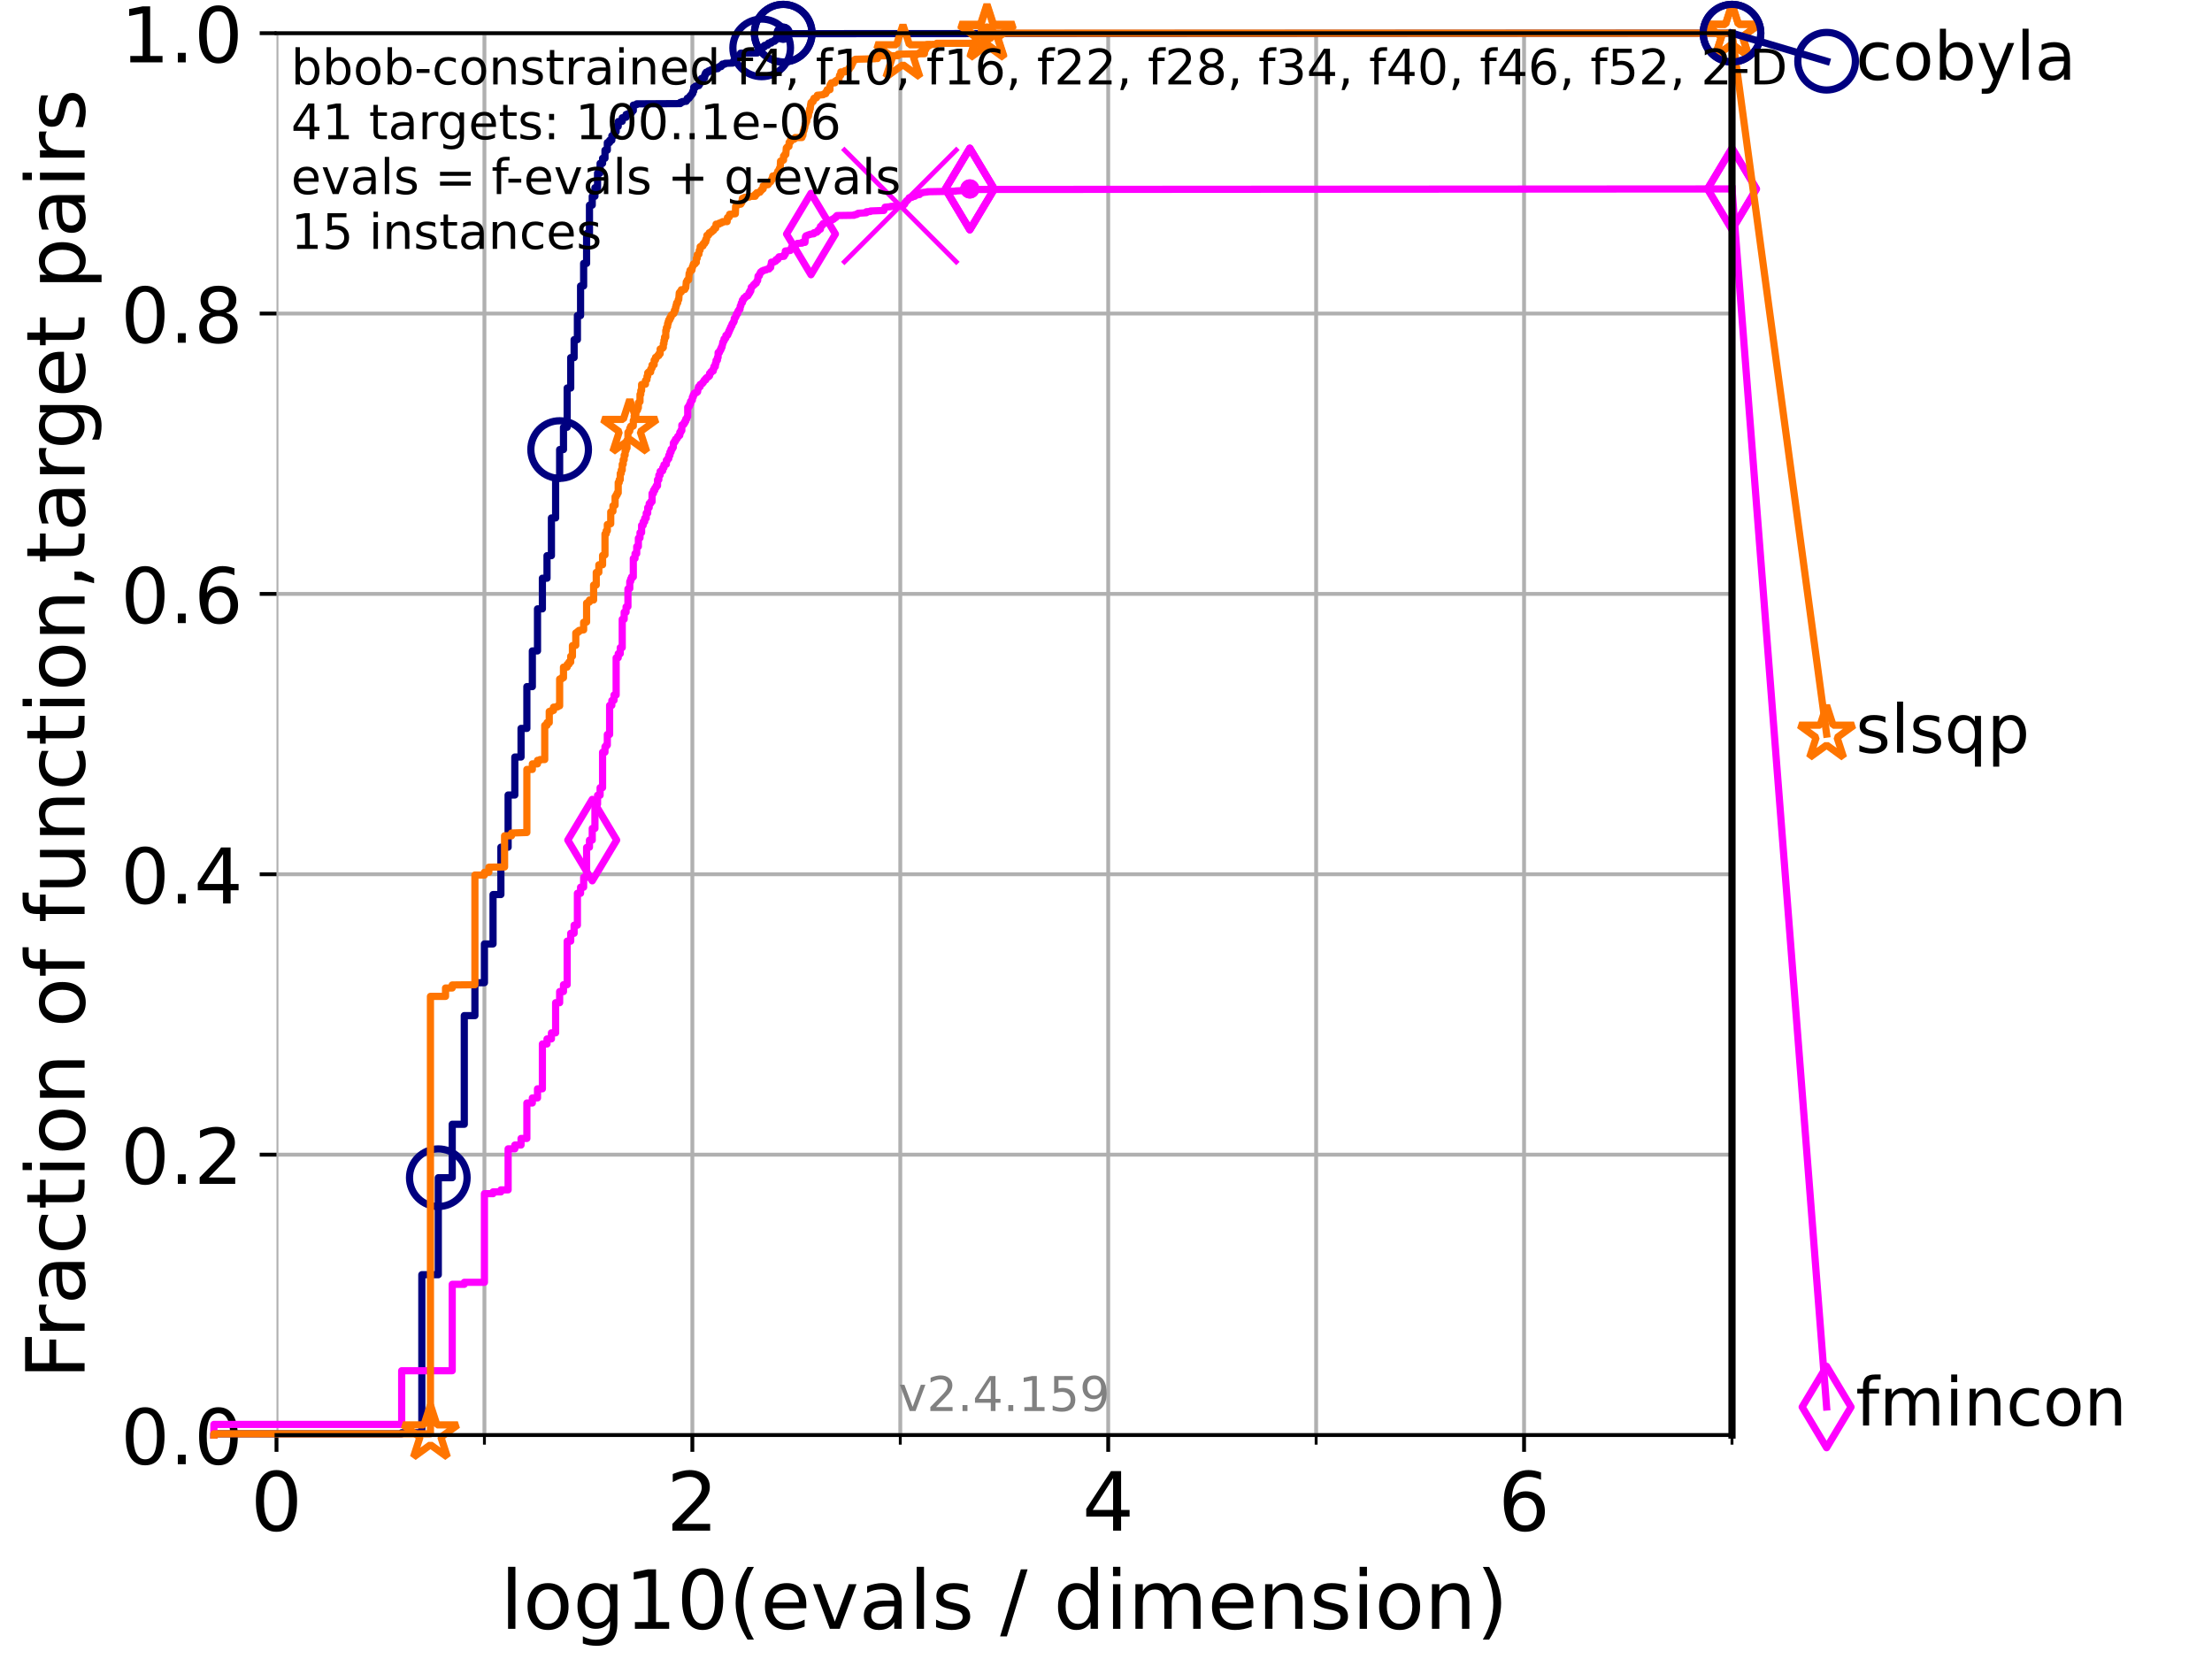 <?xml version="1.0" encoding="utf-8" standalone="no"?>
<!DOCTYPE svg PUBLIC "-//W3C//DTD SVG 1.1//EN"
  "http://www.w3.org/Graphics/SVG/1.1/DTD/svg11.dtd">
<!-- Created with matplotlib (https://matplotlib.org/) -->
<svg height="345.6pt" version="1.1" viewBox="0 0 460.8 345.6" width="460.8pt" xmlns="http://www.w3.org/2000/svg" xmlns:xlink="http://www.w3.org/1999/xlink">
 <defs>
  <style type="text/css">*{stroke-linecap:butt;stroke-linejoin:round;}</style>
 </defs>
 <g id="figure_1">
  <g id="patch_1">
   <path d="M 0 345.6 
L 460.8 345.6 
L 460.8 0 
L 0 0 
z
" style="fill:#ffffff;"/>
  </g>
  <g id="axes_1">
   <g id="patch_2">
    <path d="M 57.6 298.944 
L 360.806 298.944 
L 360.806 6.912 
L 57.6 6.912 
z
" style="fill:#ffffff;"/>
   </g>
   <g id="matplotlib.axis_1">
    <g id="xtick_1">
     <g id="line2d_1">
      <path clip-path="url(#p0187cee5f5)" d="M 57.6 298.944 
L 57.6 6.912 
" style="fill:none;stroke:#b0b0b0;stroke-linecap:square;stroke-width:0.8;"/>
     </g>
     <g id="line2d_2">
      <defs>
       <path d="M 0 0 
L 0 3.5 
" id="mb26c5270aa" style="stroke:#000000;stroke-width:0.8;"/>
      </defs>
      <g>
       <use style="stroke:#000000;stroke-width:0.8;" x="57.6" xlink:href="#mb26c5270aa" y="298.944"/>
      </g>
     </g>
     <g id="text_1">
      <!-- 0 -->
      <g transform="translate(52.192 318.861)scale(0.17 -0.17)">
       <defs>
        <path d="M 31.781 66.406 
Q 24.172 66.406 20.328 58.906 
Q 16.5 51.422 16.5 36.375 
Q 16.5 21.391 20.328 13.891 
Q 24.172 6.391 31.781 6.391 
Q 39.453 6.391 43.281 13.891 
Q 47.125 21.391 47.125 36.375 
Q 47.125 51.422 43.281 58.906 
Q 39.453 66.406 31.781 66.406 
z
M 31.781 74.219 
Q 44.047 74.219 50.516 64.516 
Q 56.984 54.828 56.984 36.375 
Q 56.984 17.969 50.516 8.266 
Q 44.047 -1.422 31.781 -1.422 
Q 19.531 -1.422 13.062 8.266 
Q 6.594 17.969 6.594 36.375 
Q 6.594 54.828 13.062 64.516 
Q 19.531 74.219 31.781 74.219 
z
" id="DejaVuSans-48"/>
       </defs>
       <use xlink:href="#DejaVuSans-48"/>
      </g>
     </g>
    </g>
    <g id="xtick_2">
     <g id="line2d_3">
      <path clip-path="url(#p0187cee5f5)" d="M 144.23 298.944 
L 144.23 6.912 
" style="fill:none;stroke:#b0b0b0;stroke-linecap:square;stroke-width:0.8;"/>
     </g>
     <g id="line2d_4">
      <g>
       <use style="stroke:#000000;stroke-width:0.8;" x="144.23" xlink:href="#mb26c5270aa" y="298.944"/>
      </g>
     </g>
     <g id="text_2">
      <!-- 2 -->
      <g transform="translate(138.822 318.861)scale(0.17 -0.17)">
       <defs>
        <path d="M 19.188 8.297 
L 53.609 8.297 
L 53.609 0 
L 7.328 0 
L 7.328 8.297 
Q 12.938 14.109 22.625 23.891 
Q 32.328 33.688 34.812 36.531 
Q 39.547 41.844 41.422 45.531 
Q 43.312 49.219 43.312 52.781 
Q 43.312 58.594 39.234 62.25 
Q 35.156 65.922 28.609 65.922 
Q 23.969 65.922 18.812 64.312 
Q 13.672 62.703 7.812 59.422 
L 7.812 69.391 
Q 13.766 71.781 18.938 73 
Q 24.125 74.219 28.422 74.219 
Q 39.75 74.219 46.484 68.547 
Q 53.219 62.891 53.219 53.422 
Q 53.219 48.922 51.531 44.891 
Q 49.859 40.875 45.406 35.406 
Q 44.188 33.984 37.641 27.219 
Q 31.109 20.453 19.188 8.297 
z
" id="DejaVuSans-50"/>
       </defs>
       <use xlink:href="#DejaVuSans-50"/>
      </g>
     </g>
    </g>
    <g id="xtick_3">
     <g id="line2d_5">
      <path clip-path="url(#p0187cee5f5)" d="M 230.861 298.944 
L 230.861 6.912 
" style="fill:none;stroke:#b0b0b0;stroke-linecap:square;stroke-width:0.8;"/>
     </g>
     <g id="line2d_6">
      <g>
       <use style="stroke:#000000;stroke-width:0.8;" x="230.861" xlink:href="#mb26c5270aa" y="298.944"/>
      </g>
     </g>
     <g id="text_3">
      <!-- 4 -->
      <g transform="translate(225.453 318.861)scale(0.17 -0.17)">
       <defs>
        <path d="M 37.797 64.312 
L 12.891 25.391 
L 37.797 25.391 
z
M 35.203 72.906 
L 47.609 72.906 
L 47.609 25.391 
L 58.016 25.391 
L 58.016 17.188 
L 47.609 17.188 
L 47.609 0 
L 37.797 0 
L 37.797 17.188 
L 4.891 17.188 
L 4.891 26.703 
z
" id="DejaVuSans-52"/>
       </defs>
       <use xlink:href="#DejaVuSans-52"/>
      </g>
     </g>
    </g>
    <g id="xtick_4">
     <g id="line2d_7">
      <path clip-path="url(#p0187cee5f5)" d="M 317.491 298.944 
L 317.491 6.912 
" style="fill:none;stroke:#b0b0b0;stroke-linecap:square;stroke-width:0.8;"/>
     </g>
     <g id="line2d_8">
      <g>
       <use style="stroke:#000000;stroke-width:0.8;" x="317.491" xlink:href="#mb26c5270aa" y="298.944"/>
      </g>
     </g>
     <g id="text_4">
      <!-- 6 -->
      <g transform="translate(312.083 318.861)scale(0.17 -0.17)">
       <defs>
        <path d="M 33.016 40.375 
Q 26.375 40.375 22.484 35.828 
Q 18.609 31.297 18.609 23.391 
Q 18.609 15.531 22.484 10.953 
Q 26.375 6.391 33.016 6.391 
Q 39.656 6.391 43.531 10.953 
Q 47.406 15.531 47.406 23.391 
Q 47.406 31.297 43.531 35.828 
Q 39.656 40.375 33.016 40.375 
z
M 52.594 71.297 
L 52.594 62.312 
Q 48.875 64.062 45.094 64.984 
Q 41.312 65.922 37.594 65.922 
Q 27.828 65.922 22.672 59.328 
Q 17.531 52.734 16.797 39.406 
Q 19.672 43.656 24.016 45.922 
Q 28.375 48.188 33.594 48.188 
Q 44.578 48.188 50.953 41.516 
Q 57.328 34.859 57.328 23.391 
Q 57.328 12.156 50.688 5.359 
Q 44.047 -1.422 33.016 -1.422 
Q 20.359 -1.422 13.672 8.266 
Q 6.984 17.969 6.984 36.375 
Q 6.984 53.656 15.188 63.938 
Q 23.391 74.219 37.203 74.219 
Q 40.922 74.219 44.703 73.484 
Q 48.484 72.75 52.594 71.297 
z
" id="DejaVuSans-54"/>
       </defs>
       <use xlink:href="#DejaVuSans-54"/>
      </g>
     </g>
    </g>
    <g id="xtick_5">
     <g id="line2d_9">
      <path clip-path="url(#p0187cee5f5)" d="M 100.915 298.944 
L 100.915 6.912 
" style="fill:none;stroke:#b0b0b0;stroke-linecap:square;stroke-width:0.8;"/>
     </g>
     <g id="line2d_10">
      <defs>
       <path d="M 0 0 
L 0 2 
" id="m1d31d16243" style="stroke:#000000;stroke-width:0.6;"/>
      </defs>
      <g>
       <use style="stroke:#000000;stroke-width:0.6;" x="100.915" xlink:href="#m1d31d16243" y="298.944"/>
      </g>
     </g>
    </g>
    <g id="xtick_6">
     <g id="line2d_11">
      <path clip-path="url(#p0187cee5f5)" d="M 187.546 298.944 
L 187.546 6.912 
" style="fill:none;stroke:#b0b0b0;stroke-linecap:square;stroke-width:0.8;"/>
     </g>
     <g id="line2d_12">
      <g>
       <use style="stroke:#000000;stroke-width:0.6;" x="187.546" xlink:href="#m1d31d16243" y="298.944"/>
      </g>
     </g>
    </g>
    <g id="xtick_7">
     <g id="line2d_13">
      <path clip-path="url(#p0187cee5f5)" d="M 274.176 298.944 
L 274.176 6.912 
" style="fill:none;stroke:#b0b0b0;stroke-linecap:square;stroke-width:0.8;"/>
     </g>
     <g id="line2d_14">
      <g>
       <use style="stroke:#000000;stroke-width:0.6;" x="274.176" xlink:href="#m1d31d16243" y="298.944"/>
      </g>
     </g>
    </g>
    <g id="xtick_8">
     <g id="line2d_15">
      <path clip-path="url(#p0187cee5f5)" d="M 360.806 298.944 
L 360.806 6.912 
" style="fill:none;stroke:#b0b0b0;stroke-linecap:square;stroke-width:0.8;"/>
     </g>
     <g id="line2d_16">
      <g>
       <use style="stroke:#000000;stroke-width:0.6;" x="360.806" xlink:href="#m1d31d16243" y="298.944"/>
      </g>
     </g>
    </g>
    <g id="text_5">
     <!-- log10(evals / dimension) -->
     <g transform="translate(104.239 339.314)scale(0.17 -0.17)">
      <defs>
       <path d="M 9.422 75.984 
L 18.406 75.984 
L 18.406 0 
L 9.422 0 
z
" id="DejaVuSans-108"/>
       <path d="M 30.609 48.391 
Q 23.391 48.391 19.188 42.75 
Q 14.984 37.109 14.984 27.297 
Q 14.984 17.484 19.156 11.844 
Q 23.344 6.203 30.609 6.203 
Q 37.797 6.203 41.984 11.859 
Q 46.188 17.531 46.188 27.297 
Q 46.188 37.016 41.984 42.703 
Q 37.797 48.391 30.609 48.391 
z
M 30.609 56 
Q 42.328 56 49.016 48.375 
Q 55.719 40.766 55.719 27.297 
Q 55.719 13.875 49.016 6.219 
Q 42.328 -1.422 30.609 -1.422 
Q 18.844 -1.422 12.172 6.219 
Q 5.516 13.875 5.516 27.297 
Q 5.516 40.766 12.172 48.375 
Q 18.844 56 30.609 56 
z
" id="DejaVuSans-111"/>
       <path d="M 45.406 27.984 
Q 45.406 37.75 41.375 43.109 
Q 37.359 48.484 30.078 48.484 
Q 22.859 48.484 18.828 43.109 
Q 14.797 37.75 14.797 27.984 
Q 14.797 18.266 18.828 12.891 
Q 22.859 7.516 30.078 7.516 
Q 37.359 7.516 41.375 12.891 
Q 45.406 18.266 45.406 27.984 
z
M 54.391 6.781 
Q 54.391 -7.172 48.188 -13.984 
Q 42 -20.797 29.203 -20.797 
Q 24.469 -20.797 20.266 -20.094 
Q 16.062 -19.391 12.109 -17.922 
L 12.109 -9.188 
Q 16.062 -11.328 19.922 -12.344 
Q 23.781 -13.375 27.781 -13.375 
Q 36.625 -13.375 41.016 -8.766 
Q 45.406 -4.156 45.406 5.172 
L 45.406 9.625 
Q 42.625 4.781 38.281 2.391 
Q 33.938 0 27.875 0 
Q 17.828 0 11.672 7.656 
Q 5.516 15.328 5.516 27.984 
Q 5.516 40.672 11.672 48.328 
Q 17.828 56 27.875 56 
Q 33.938 56 38.281 53.609 
Q 42.625 51.219 45.406 46.391 
L 45.406 54.688 
L 54.391 54.688 
z
" id="DejaVuSans-103"/>
       <path d="M 12.406 8.297 
L 28.516 8.297 
L 28.516 63.922 
L 10.984 60.406 
L 10.984 69.391 
L 28.422 72.906 
L 38.281 72.906 
L 38.281 8.297 
L 54.391 8.297 
L 54.391 0 
L 12.406 0 
z
" id="DejaVuSans-49"/>
       <path d="M 31 75.875 
Q 24.469 64.656 21.281 53.656 
Q 18.109 42.672 18.109 31.391 
Q 18.109 20.125 21.312 9.062 
Q 24.516 -2 31 -13.188 
L 23.188 -13.188 
Q 15.875 -1.703 12.234 9.375 
Q 8.594 20.453 8.594 31.391 
Q 8.594 42.281 12.203 53.312 
Q 15.828 64.359 23.188 75.875 
z
" id="DejaVuSans-40"/>
       <path d="M 56.203 29.594 
L 56.203 25.203 
L 14.891 25.203 
Q 15.484 15.922 20.484 11.062 
Q 25.484 6.203 34.422 6.203 
Q 39.594 6.203 44.453 7.469 
Q 49.312 8.734 54.109 11.281 
L 54.109 2.781 
Q 49.266 0.734 44.188 -0.344 
Q 39.109 -1.422 33.891 -1.422 
Q 20.797 -1.422 13.156 6.188 
Q 5.516 13.812 5.516 26.812 
Q 5.516 40.234 12.766 48.109 
Q 20.016 56 32.328 56 
Q 43.359 56 49.781 48.891 
Q 56.203 41.797 56.203 29.594 
z
M 47.219 32.234 
Q 47.125 39.594 43.094 43.984 
Q 39.062 48.391 32.422 48.391 
Q 24.906 48.391 20.391 44.141 
Q 15.875 39.891 15.188 32.172 
z
" id="DejaVuSans-101"/>
       <path d="M 2.984 54.688 
L 12.5 54.688 
L 29.594 8.797 
L 46.688 54.688 
L 56.203 54.688 
L 35.688 0 
L 23.484 0 
z
" id="DejaVuSans-118"/>
       <path d="M 34.281 27.484 
Q 23.391 27.484 19.188 25 
Q 14.984 22.516 14.984 16.5 
Q 14.984 11.719 18.141 8.906 
Q 21.297 6.109 26.703 6.109 
Q 34.188 6.109 38.703 11.406 
Q 43.219 16.703 43.219 25.484 
L 43.219 27.484 
z
M 52.203 31.203 
L 52.203 0 
L 43.219 0 
L 43.219 8.297 
Q 40.141 3.328 35.547 0.953 
Q 30.953 -1.422 24.312 -1.422 
Q 15.922 -1.422 10.953 3.297 
Q 6 8.016 6 15.922 
Q 6 25.141 12.172 29.828 
Q 18.359 34.516 30.609 34.516 
L 43.219 34.516 
L 43.219 35.406 
Q 43.219 41.609 39.141 45 
Q 35.062 48.391 27.688 48.391 
Q 23 48.391 18.547 47.266 
Q 14.109 46.141 10.016 43.891 
L 10.016 52.203 
Q 14.938 54.109 19.578 55.047 
Q 24.219 56 28.609 56 
Q 40.484 56 46.344 49.844 
Q 52.203 43.703 52.203 31.203 
z
" id="DejaVuSans-97"/>
       <path d="M 44.281 53.078 
L 44.281 44.578 
Q 40.484 46.531 36.375 47.5 
Q 32.281 48.484 27.875 48.484 
Q 21.188 48.484 17.844 46.438 
Q 14.5 44.391 14.5 40.281 
Q 14.5 37.156 16.891 35.375 
Q 19.281 33.594 26.516 31.984 
L 29.594 31.297 
Q 39.156 29.25 43.188 25.516 
Q 47.219 21.781 47.219 15.094 
Q 47.219 7.469 41.188 3.016 
Q 35.156 -1.422 24.609 -1.422 
Q 20.219 -1.422 15.453 -0.562 
Q 10.688 0.297 5.422 2 
L 5.422 11.281 
Q 10.406 8.688 15.234 7.391 
Q 20.062 6.109 24.812 6.109 
Q 31.156 6.109 34.562 8.281 
Q 37.984 10.453 37.984 14.406 
Q 37.984 18.062 35.516 20.016 
Q 33.062 21.969 24.703 23.781 
L 21.578 24.516 
Q 13.234 26.266 9.516 29.906 
Q 5.812 33.547 5.812 39.891 
Q 5.812 47.609 11.281 51.797 
Q 16.75 56 26.812 56 
Q 31.781 56 36.172 55.266 
Q 40.578 54.547 44.281 53.078 
z
" id="DejaVuSans-115"/>
       <path id="DejaVuSans-32"/>
       <path d="M 25.391 72.906 
L 33.688 72.906 
L 8.297 -9.281 
L 0 -9.281 
z
" id="DejaVuSans-47"/>
       <path d="M 45.406 46.391 
L 45.406 75.984 
L 54.391 75.984 
L 54.391 0 
L 45.406 0 
L 45.406 8.203 
Q 42.578 3.328 38.25 0.953 
Q 33.938 -1.422 27.875 -1.422 
Q 17.969 -1.422 11.734 6.484 
Q 5.516 14.406 5.516 27.297 
Q 5.516 40.188 11.734 48.094 
Q 17.969 56 27.875 56 
Q 33.938 56 38.25 53.625 
Q 42.578 51.266 45.406 46.391 
z
M 14.797 27.297 
Q 14.797 17.391 18.875 11.75 
Q 22.953 6.109 30.078 6.109 
Q 37.203 6.109 41.297 11.75 
Q 45.406 17.391 45.406 27.297 
Q 45.406 37.203 41.297 42.844 
Q 37.203 48.484 30.078 48.484 
Q 22.953 48.484 18.875 42.844 
Q 14.797 37.203 14.797 27.297 
z
" id="DejaVuSans-100"/>
       <path d="M 9.422 54.688 
L 18.406 54.688 
L 18.406 0 
L 9.422 0 
z
M 9.422 75.984 
L 18.406 75.984 
L 18.406 64.594 
L 9.422 64.594 
z
" id="DejaVuSans-105"/>
       <path d="M 52 44.188 
Q 55.375 50.25 60.062 53.125 
Q 64.75 56 71.094 56 
Q 79.641 56 84.281 50.016 
Q 88.922 44.047 88.922 33.016 
L 88.922 0 
L 79.891 0 
L 79.891 32.719 
Q 79.891 40.578 77.094 44.375 
Q 74.312 48.188 68.609 48.188 
Q 61.625 48.188 57.562 43.547 
Q 53.516 38.922 53.516 30.906 
L 53.516 0 
L 44.484 0 
L 44.484 32.719 
Q 44.484 40.625 41.703 44.406 
Q 38.922 48.188 33.109 48.188 
Q 26.219 48.188 22.156 43.531 
Q 18.109 38.875 18.109 30.906 
L 18.109 0 
L 9.078 0 
L 9.078 54.688 
L 18.109 54.688 
L 18.109 46.188 
Q 21.188 51.219 25.484 53.609 
Q 29.781 56 35.688 56 
Q 41.656 56 45.828 52.969 
Q 50 49.953 52 44.188 
z
" id="DejaVuSans-109"/>
       <path d="M 54.891 33.016 
L 54.891 0 
L 45.906 0 
L 45.906 32.719 
Q 45.906 40.484 42.875 44.328 
Q 39.844 48.188 33.797 48.188 
Q 26.516 48.188 22.312 43.547 
Q 18.109 38.922 18.109 30.906 
L 18.109 0 
L 9.078 0 
L 9.078 54.688 
L 18.109 54.688 
L 18.109 46.188 
Q 21.344 51.125 25.703 53.562 
Q 30.078 56 35.797 56 
Q 45.219 56 50.047 50.172 
Q 54.891 44.344 54.891 33.016 
z
" id="DejaVuSans-110"/>
       <path d="M 8.016 75.875 
L 15.828 75.875 
Q 23.141 64.359 26.781 53.312 
Q 30.422 42.281 30.422 31.391 
Q 30.422 20.453 26.781 9.375 
Q 23.141 -1.703 15.828 -13.188 
L 8.016 -13.188 
Q 14.5 -2 17.703 9.062 
Q 20.906 20.125 20.906 31.391 
Q 20.906 42.672 17.703 53.656 
Q 14.5 64.656 8.016 75.875 
z
" id="DejaVuSans-41"/>
      </defs>
      <use xlink:href="#DejaVuSans-108"/>
      <use x="27.783" xlink:href="#DejaVuSans-111"/>
      <use x="88.965" xlink:href="#DejaVuSans-103"/>
      <use x="152.441" xlink:href="#DejaVuSans-49"/>
      <use x="216.064" xlink:href="#DejaVuSans-48"/>
      <use x="279.688" xlink:href="#DejaVuSans-40"/>
      <use x="318.701" xlink:href="#DejaVuSans-101"/>
      <use x="380.225" xlink:href="#DejaVuSans-118"/>
      <use x="439.404" xlink:href="#DejaVuSans-97"/>
      <use x="500.684" xlink:href="#DejaVuSans-108"/>
      <use x="528.467" xlink:href="#DejaVuSans-115"/>
      <use x="580.566" xlink:href="#DejaVuSans-32"/>
      <use x="612.354" xlink:href="#DejaVuSans-47"/>
      <use x="646.045" xlink:href="#DejaVuSans-32"/>
      <use x="677.832" xlink:href="#DejaVuSans-100"/>
      <use x="741.309" xlink:href="#DejaVuSans-105"/>
      <use x="769.092" xlink:href="#DejaVuSans-109"/>
      <use x="866.504" xlink:href="#DejaVuSans-101"/>
      <use x="928.027" xlink:href="#DejaVuSans-110"/>
      <use x="991.406" xlink:href="#DejaVuSans-115"/>
      <use x="1043.506" xlink:href="#DejaVuSans-105"/>
      <use x="1071.289" xlink:href="#DejaVuSans-111"/>
      <use x="1132.471" xlink:href="#DejaVuSans-110"/>
      <use x="1195.85" xlink:href="#DejaVuSans-41"/>
     </g>
    </g>
   </g>
   <g id="matplotlib.axis_2">
    <g id="ytick_1">
     <g id="line2d_17">
      <path clip-path="url(#p0187cee5f5)" d="M 57.6 298.944 
L 360.806 298.944 
" style="fill:none;stroke:#b0b0b0;stroke-linecap:square;stroke-width:0.8;"/>
     </g>
     <g id="line2d_18">
      <defs>
       <path d="M 0 0 
L -3.5 0 
" id="m3a7966e5db" style="stroke:#000000;stroke-width:0.8;"/>
      </defs>
      <g>
       <use style="stroke:#000000;stroke-width:0.8;" x="57.6" xlink:href="#m3a7966e5db" y="298.944"/>
      </g>
     </g>
     <g id="text_6">
      <!-- 0.0 -->
      <g transform="translate(25.155 305.023)scale(0.16 -0.16)">
       <defs>
        <path d="M 10.688 12.406 
L 21 12.406 
L 21 0 
L 10.688 0 
z
" id="DejaVuSans-46"/>
       </defs>
       <use xlink:href="#DejaVuSans-48"/>
       <use x="63.623" xlink:href="#DejaVuSans-46"/>
       <use x="95.41" xlink:href="#DejaVuSans-48"/>
      </g>
     </g>
    </g>
    <g id="ytick_2">
     <g id="line2d_19">
      <path clip-path="url(#p0187cee5f5)" d="M 57.6 240.538 
L 360.806 240.538 
" style="fill:none;stroke:#b0b0b0;stroke-linecap:square;stroke-width:0.8;"/>
     </g>
     <g id="line2d_20">
      <g>
       <use style="stroke:#000000;stroke-width:0.8;" x="57.6" xlink:href="#m3a7966e5db" y="240.538"/>
      </g>
     </g>
     <g id="text_7">
      <!-- 0.2 -->
      <g transform="translate(25.155 246.616)scale(0.16 -0.16)">
       <use xlink:href="#DejaVuSans-48"/>
       <use x="63.623" xlink:href="#DejaVuSans-46"/>
       <use x="95.41" xlink:href="#DejaVuSans-50"/>
      </g>
     </g>
    </g>
    <g id="ytick_3">
     <g id="line2d_21">
      <path clip-path="url(#p0187cee5f5)" d="M 57.6 182.131 
L 360.806 182.131 
" style="fill:none;stroke:#b0b0b0;stroke-linecap:square;stroke-width:0.8;"/>
     </g>
     <g id="line2d_22">
      <g>
       <use style="stroke:#000000;stroke-width:0.8;" x="57.6" xlink:href="#m3a7966e5db" y="182.131"/>
      </g>
     </g>
     <g id="text_8">
      <!-- 0.4 -->
      <g transform="translate(25.155 188.21)scale(0.16 -0.16)">
       <use xlink:href="#DejaVuSans-48"/>
       <use x="63.623" xlink:href="#DejaVuSans-46"/>
       <use x="95.41" xlink:href="#DejaVuSans-52"/>
      </g>
     </g>
    </g>
    <g id="ytick_4">
     <g id="line2d_23">
      <path clip-path="url(#p0187cee5f5)" d="M 57.6 123.725 
L 360.806 123.725 
" style="fill:none;stroke:#b0b0b0;stroke-linecap:square;stroke-width:0.8;"/>
     </g>
     <g id="line2d_24">
      <g>
       <use style="stroke:#000000;stroke-width:0.8;" x="57.6" xlink:href="#m3a7966e5db" y="123.725"/>
      </g>
     </g>
     <g id="text_9">
      <!-- 0.6 -->
      <g transform="translate(25.155 129.804)scale(0.16 -0.16)">
       <use xlink:href="#DejaVuSans-48"/>
       <use x="63.623" xlink:href="#DejaVuSans-46"/>
       <use x="95.41" xlink:href="#DejaVuSans-54"/>
      </g>
     </g>
    </g>
    <g id="ytick_5">
     <g id="line2d_25">
      <path clip-path="url(#p0187cee5f5)" d="M 57.6 65.318 
L 360.806 65.318 
" style="fill:none;stroke:#b0b0b0;stroke-linecap:square;stroke-width:0.8;"/>
     </g>
     <g id="line2d_26">
      <g>
       <use style="stroke:#000000;stroke-width:0.8;" x="57.6" xlink:href="#m3a7966e5db" y="65.318"/>
      </g>
     </g>
     <g id="text_10">
      <!-- 0.8 -->
      <g transform="translate(25.155 71.397)scale(0.16 -0.16)">
       <defs>
        <path d="M 31.781 34.625 
Q 24.75 34.625 20.719 30.859 
Q 16.703 27.094 16.703 20.516 
Q 16.703 13.922 20.719 10.156 
Q 24.75 6.391 31.781 6.391 
Q 38.812 6.391 42.859 10.172 
Q 46.922 13.969 46.922 20.516 
Q 46.922 27.094 42.891 30.859 
Q 38.875 34.625 31.781 34.625 
z
M 21.922 38.812 
Q 15.578 40.375 12.031 44.719 
Q 8.5 49.078 8.5 55.328 
Q 8.5 64.062 14.719 69.141 
Q 20.953 74.219 31.781 74.219 
Q 42.672 74.219 48.875 69.141 
Q 55.078 64.062 55.078 55.328 
Q 55.078 49.078 51.531 44.719 
Q 48 40.375 41.703 38.812 
Q 48.828 37.156 52.797 32.312 
Q 56.781 27.484 56.781 20.516 
Q 56.781 9.906 50.312 4.234 
Q 43.844 -1.422 31.781 -1.422 
Q 19.734 -1.422 13.25 4.234 
Q 6.781 9.906 6.781 20.516 
Q 6.781 27.484 10.781 32.312 
Q 14.797 37.156 21.922 38.812 
z
M 18.312 54.391 
Q 18.312 48.734 21.844 45.562 
Q 25.391 42.391 31.781 42.391 
Q 38.141 42.391 41.719 45.562 
Q 45.312 48.734 45.312 54.391 
Q 45.312 60.062 41.719 63.234 
Q 38.141 66.406 31.781 66.406 
Q 25.391 66.406 21.844 63.234 
Q 18.312 60.062 18.312 54.391 
z
" id="DejaVuSans-56"/>
       </defs>
       <use xlink:href="#DejaVuSans-48"/>
       <use x="63.623" xlink:href="#DejaVuSans-46"/>
       <use x="95.41" xlink:href="#DejaVuSans-56"/>
      </g>
     </g>
    </g>
    <g id="ytick_6">
     <g id="line2d_27">
      <path clip-path="url(#p0187cee5f5)" d="M 57.6 6.912 
L 360.806 6.912 
" style="fill:none;stroke:#b0b0b0;stroke-linecap:square;stroke-width:0.8;"/>
     </g>
     <g id="line2d_28">
      <g>
       <use style="stroke:#000000;stroke-width:0.8;" x="57.6" xlink:href="#m3a7966e5db" y="6.912"/>
      </g>
     </g>
     <g id="text_11">
      <!-- 1.0 -->
      <g transform="translate(25.155 12.991)scale(0.16 -0.16)">
       <use xlink:href="#DejaVuSans-49"/>
       <use x="63.623" xlink:href="#DejaVuSans-46"/>
       <use x="95.41" xlink:href="#DejaVuSans-48"/>
      </g>
     </g>
    </g>
    <g id="text_12">
     <!-- Fraction of function,target pairs -->
     <g transform="translate(17.62 287.313)rotate(-90)scale(0.17 -0.17)">
      <defs>
       <path d="M 9.812 72.906 
L 51.703 72.906 
L 51.703 64.594 
L 19.672 64.594 
L 19.672 43.109 
L 48.578 43.109 
L 48.578 34.812 
L 19.672 34.812 
L 19.672 0 
L 9.812 0 
z
" id="DejaVuSans-70"/>
       <path d="M 41.109 46.297 
Q 39.594 47.172 37.812 47.578 
Q 36.031 48 33.891 48 
Q 26.266 48 22.188 43.047 
Q 18.109 38.094 18.109 28.812 
L 18.109 0 
L 9.078 0 
L 9.078 54.688 
L 18.109 54.688 
L 18.109 46.188 
Q 20.953 51.172 25.484 53.578 
Q 30.031 56 36.531 56 
Q 37.453 56 38.578 55.875 
Q 39.703 55.766 41.062 55.516 
z
" id="DejaVuSans-114"/>
       <path d="M 48.781 52.594 
L 48.781 44.188 
Q 44.969 46.297 41.141 47.344 
Q 37.312 48.391 33.406 48.391 
Q 24.656 48.391 19.812 42.844 
Q 14.984 37.312 14.984 27.297 
Q 14.984 17.281 19.812 11.734 
Q 24.656 6.203 33.406 6.203 
Q 37.312 6.203 41.141 7.25 
Q 44.969 8.297 48.781 10.406 
L 48.781 2.094 
Q 45.016 0.344 40.984 -0.531 
Q 36.969 -1.422 32.422 -1.422 
Q 20.062 -1.422 12.781 6.344 
Q 5.516 14.109 5.516 27.297 
Q 5.516 40.672 12.859 48.328 
Q 20.219 56 33.016 56 
Q 37.156 56 41.109 55.141 
Q 45.062 54.297 48.781 52.594 
z
" id="DejaVuSans-99"/>
       <path d="M 18.312 70.219 
L 18.312 54.688 
L 36.812 54.688 
L 36.812 47.703 
L 18.312 47.703 
L 18.312 18.016 
Q 18.312 11.328 20.141 9.422 
Q 21.969 7.516 27.594 7.516 
L 36.812 7.516 
L 36.812 0 
L 27.594 0 
Q 17.188 0 13.234 3.875 
Q 9.281 7.766 9.281 18.016 
L 9.281 47.703 
L 2.688 47.703 
L 2.688 54.688 
L 9.281 54.688 
L 9.281 70.219 
z
" id="DejaVuSans-116"/>
       <path d="M 37.109 75.984 
L 37.109 68.5 
L 28.516 68.5 
Q 23.688 68.5 21.797 66.547 
Q 19.922 64.594 19.922 59.516 
L 19.922 54.688 
L 34.719 54.688 
L 34.719 47.703 
L 19.922 47.703 
L 19.922 0 
L 10.891 0 
L 10.891 47.703 
L 2.297 47.703 
L 2.297 54.688 
L 10.891 54.688 
L 10.891 58.5 
Q 10.891 67.625 15.141 71.797 
Q 19.391 75.984 28.609 75.984 
z
" id="DejaVuSans-102"/>
       <path d="M 8.5 21.578 
L 8.5 54.688 
L 17.484 54.688 
L 17.484 21.922 
Q 17.484 14.156 20.5 10.266 
Q 23.531 6.391 29.594 6.391 
Q 36.859 6.391 41.078 11.031 
Q 45.312 15.672 45.312 23.688 
L 45.312 54.688 
L 54.297 54.688 
L 54.297 0 
L 45.312 0 
L 45.312 8.406 
Q 42.047 3.422 37.719 1 
Q 33.406 -1.422 27.688 -1.422 
Q 18.266 -1.422 13.375 4.438 
Q 8.5 10.297 8.5 21.578 
z
M 31.109 56 
z
" id="DejaVuSans-117"/>
       <path d="M 11.719 12.406 
L 22.016 12.406 
L 22.016 4 
L 14.016 -11.625 
L 7.719 -11.625 
L 11.719 4 
z
" id="DejaVuSans-44"/>
       <path d="M 18.109 8.203 
L 18.109 -20.797 
L 9.078 -20.797 
L 9.078 54.688 
L 18.109 54.688 
L 18.109 46.391 
Q 20.953 51.266 25.266 53.625 
Q 29.594 56 35.594 56 
Q 45.562 56 51.781 48.094 
Q 58.016 40.188 58.016 27.297 
Q 58.016 14.406 51.781 6.484 
Q 45.562 -1.422 35.594 -1.422 
Q 29.594 -1.422 25.266 0.953 
Q 20.953 3.328 18.109 8.203 
z
M 48.688 27.297 
Q 48.688 37.203 44.609 42.844 
Q 40.531 48.484 33.406 48.484 
Q 26.266 48.484 22.188 42.844 
Q 18.109 37.203 18.109 27.297 
Q 18.109 17.391 22.188 11.75 
Q 26.266 6.109 33.406 6.109 
Q 40.531 6.109 44.609 11.75 
Q 48.688 17.391 48.688 27.297 
z
" id="DejaVuSans-112"/>
      </defs>
      <use xlink:href="#DejaVuSans-70"/>
      <use x="50.27" xlink:href="#DejaVuSans-114"/>
      <use x="91.383" xlink:href="#DejaVuSans-97"/>
      <use x="152.662" xlink:href="#DejaVuSans-99"/>
      <use x="207.643" xlink:href="#DejaVuSans-116"/>
      <use x="246.852" xlink:href="#DejaVuSans-105"/>
      <use x="274.635" xlink:href="#DejaVuSans-111"/>
      <use x="335.816" xlink:href="#DejaVuSans-110"/>
      <use x="399.195" xlink:href="#DejaVuSans-32"/>
      <use x="430.982" xlink:href="#DejaVuSans-111"/>
      <use x="492.164" xlink:href="#DejaVuSans-102"/>
      <use x="527.369" xlink:href="#DejaVuSans-32"/>
      <use x="559.156" xlink:href="#DejaVuSans-102"/>
      <use x="594.361" xlink:href="#DejaVuSans-117"/>
      <use x="657.74" xlink:href="#DejaVuSans-110"/>
      <use x="721.119" xlink:href="#DejaVuSans-99"/>
      <use x="776.1" xlink:href="#DejaVuSans-116"/>
      <use x="815.309" xlink:href="#DejaVuSans-105"/>
      <use x="843.092" xlink:href="#DejaVuSans-111"/>
      <use x="904.273" xlink:href="#DejaVuSans-110"/>
      <use x="967.652" xlink:href="#DejaVuSans-44"/>
      <use x="999.439" xlink:href="#DejaVuSans-116"/>
      <use x="1038.648" xlink:href="#DejaVuSans-97"/>
      <use x="1099.928" xlink:href="#DejaVuSans-114"/>
      <use x="1139.291" xlink:href="#DejaVuSans-103"/>
      <use x="1202.768" xlink:href="#DejaVuSans-101"/>
      <use x="1264.291" xlink:href="#DejaVuSans-116"/>
      <use x="1303.5" xlink:href="#DejaVuSans-32"/>
      <use x="1335.287" xlink:href="#DejaVuSans-112"/>
      <use x="1398.764" xlink:href="#DejaVuSans-97"/>
      <use x="1460.043" xlink:href="#DejaVuSans-105"/>
      <use x="1487.826" xlink:href="#DejaVuSans-114"/>
      <use x="1528.939" xlink:href="#DejaVuSans-115"/>
     </g>
    </g>
   </g>
   <g id="line2d_29">
    <defs>
     <path d="M 0 1.5 
C 0.398 1.5 0.779 1.342 1.061 1.061 
C 1.342 0.779 1.5 0.398 1.5 0 
C 1.5 -0.398 1.342 -0.779 1.061 -1.061 
C 0.779 -1.342 0.398 -1.5 0 -1.5 
C -0.398 -1.5 -0.779 -1.342 -1.061 -1.061 
C -1.342 -0.779 -1.5 -0.398 -1.5 0 
C -1.5 0.398 -1.342 0.779 -1.061 1.061 
C -0.779 1.342 -0.398 1.5 0 1.5 
z
" id="ma2a3a730bb" style="stroke:#000080;"/>
    </defs>
    <g>
     <use style="fill:#000080;stroke:#000080;" x="163.157" xlink:href="#ma2a3a730bb" y="6.912"/>
     <use style="fill:#000080;stroke:#000080;" x="163.157" xlink:href="#ma2a3a730bb" y="6.912"/>
    </g>
   </g>
   <g id="line2d_30">
    <path d="M 44.561 298.944 
L 44.561 298.68 
L 83.678 298.68 
L 83.678 298.469 
L 87.876 298.469 
L 87.876 265.546 
L 91.306 265.546 
L 91.306 245.339 
L 94.206 245.339 
L 94.206 234.206 
L 96.718 234.206 
L 96.718 211.572 
L 98.933 211.572 
L 98.933 204.713 
L 100.915 204.713 
L 100.915 196.64 
L 102.708 196.64 
L 102.708 186.352 
L 104.345 186.352 
L 104.345 176.486 
L 105.851 176.486 
L 105.851 165.617 
L 107.245 165.617 
L 107.245 157.703 
L 108.543 157.703 
L 108.543 151.741 
L 109.757 151.741 
L 109.757 143.035 
L 110.897 143.035 
L 110.897 135.596 
L 111.972 135.596 
L 111.972 126.838 
L 112.989 126.838 
L 112.989 120.454 
L 113.954 120.454 
L 113.954 115.758 
L 114.872 115.758 
L 114.872 107.897 
L 115.747 107.897 
L 115.747 99.613 
L 116.584 99.613 
L 116.584 93.651 
L 117.384 93.651 
L 117.384 89.008 
L 118.152 89.008 
L 118.152 80.83 
L 118.89 80.83 
L 118.89 74.499 
L 119.6 74.499 
L 119.6 70.753 
L 120.284 70.753 
L 120.284 65.74 
L 120.944 65.74 
L 120.944 59.567 
L 121.582 59.567 
L 121.582 54.872 
L 122.199 54.872 
L 122.199 48.646 
L 122.796 48.646 
L 122.796 42.737 
L 123.375 42.737 
L 123.375 40.89 
L 123.936 40.89 
L 123.936 39.096 
L 124.482 39.096 
L 124.482 36.036 
L 125.012 36.036 
L 125.012 34.031 
L 125.527 34.031 
L 125.527 32.976 
L 126.029 32.976 
L 126.029 31.288 
L 126.517 31.288 
L 126.517 29.705 
L 126.994 29.705 
L 126.994 29.23 
L 127.458 29.23 
L 127.458 28.28 
L 127.911 28.28 
L 127.911 27.436 
L 128.354 27.436 
L 128.354 26.328 
L 128.786 26.328 
L 128.786 25.326 
L 129.623 25.273 
L 129.623 24.534 
L 130.423 24.429 
L 130.423 23.848 
L 130.811 23.848 
L 130.811 23.69 
L 131.191 23.69 
L 131.191 23.532 
L 131.564 23.532 
L 131.564 23.057 
L 131.929 23.057 
L 131.929 21.896 
L 132.639 21.791 
L 132.639 21.632 
L 141.718 21.58 
L 141.718 21.316 
L 142.144 21.316 
L 142.144 21.157 
L 142.966 21.105 
L 142.966 20.841 
L 143.166 20.841 
L 143.166 20.472 
L 143.56 20.472 
L 143.56 20.208 
L 143.754 20.208 
L 143.754 19.944 
L 143.946 19.944 
L 143.946 19.733 
L 144.136 19.733 
L 144.136 19.469 
L 144.324 19.469 
L 144.324 18.994 
L 144.51 18.994 
L 144.51 18.203 
L 144.878 18.203 
L 144.878 17.939 
L 145.591 17.834 
L 145.591 17.57 
L 145.765 17.57 
L 145.765 17.148 
L 145.938 17.148 
L 145.938 16.778 
L 146.109 16.778 
L 146.109 16.356 
L 146.778 16.251 
L 146.778 15.67 
L 146.941 15.67 
L 146.941 15.248 
L 147.103 15.248 
L 147.103 15.037 
L 147.582 15.037 
L 147.582 14.773 
L 148.048 14.773 
L 148.048 14.562 
L 148.503 14.51 
L 148.503 14.404 
L 149.524 14.299 
L 149.524 14.035 
L 149.806 14.035 
L 149.806 13.876 
L 150.221 13.876 
L 150.221 13.613 
L 150.493 13.613 
L 150.493 13.349 
L 151.024 13.349 
L 151.024 13.191 
L 152.656 13.138 
L 152.656 12.927 
L 152.776 12.927 
L 152.776 12.716 
L 153.364 12.716 
L 153.364 12.346 
L 153.594 12.346 
L 153.594 11.872 
L 153.821 11.872 
L 153.821 11.66 
L 154.268 11.66 
L 154.268 11.08 
L 157.78 11.027 
L 157.78 10.658 
L 158.143 10.658 
L 158.143 10.289 
L 158.674 10.289 
L 158.674 9.972 
L 158.848 9.972 
L 158.848 9.761 
L 159.275 9.761 
L 159.275 9.445 
L 159.94 9.392 
L 159.94 9.128 
L 160.102 9.128 
L 160.102 8.97 
L 160.66 8.97 
L 160.66 8.706 
L 161.354 8.6 
L 161.354 8.337 
L 161.729 8.284 
L 161.803 7.651 
L 162.67 7.598 
L 162.67 7.334 
L 163.019 7.334 
L 163.019 7.018 
L 360.806 6.912 
L 360.806 6.912 
" style="fill:none;stroke:#000080;stroke-linecap:square;stroke-width:1.5;"/>
   </g>
   <g id="line2d_31">
    <defs>
     <path d="M 0 6 
C 1.591 6 3.117 5.368 4.243 4.243 
C 5.368 3.117 6 1.591 6 0 
C 6 -1.591 5.368 -3.117 4.243 -4.243 
C 3.117 -5.368 1.591 -6 0 -6 
C -1.591 -6 -3.117 -5.368 -4.243 -4.243 
C -5.368 -3.117 -6 -1.591 -6 0 
C -6 1.591 -5.368 3.117 -4.243 4.243 
C -3.117 5.368 -1.591 6 0 6 
z
" id="m6bc0386efd" style="stroke:#000080;stroke-width:1.5;"/>
    </defs>
    <g>
     <use style="fill-opacity:0;stroke:#000080;stroke-width:1.5;" x="91.306" xlink:href="#m6bc0386efd" y="245.339"/>
     <use style="fill-opacity:0;stroke:#000080;stroke-width:1.5;" x="116.584" xlink:href="#m6bc0386efd" y="93.651"/>
     <use style="fill-opacity:0;stroke:#000080;stroke-width:1.5;" x="158.674" xlink:href="#m6bc0386efd" y="9.972"/>
     <use style="fill-opacity:0;stroke:#000080;stroke-width:1.5;" x="163.157" xlink:href="#m6bc0386efd" y="6.912"/>
     <use style="fill-opacity:0;stroke:#000080;stroke-width:1.5;" x="163.157" xlink:href="#m6bc0386efd" y="6.912"/>
     <use style="fill-opacity:0;stroke:#000080;stroke-width:1.5;" x="360.806" xlink:href="#m6bc0386efd" y="6.912"/>
    </g>
   </g>
   <g id="line2d_32">
    <path style="fill:none;stroke:#000080;stroke-linecap:square;stroke-width:1.5;"/>
    <g/>
   </g>
   <g id="line2d_33">
    <defs>
     <path d="M 0 1.5 
C 0.398 1.5 0.779 1.342 1.061 1.061 
C 1.342 0.779 1.5 0.398 1.5 0 
C 1.5 -0.398 1.342 -0.779 1.061 -1.061 
C 0.779 -1.342 0.398 -1.5 0 -1.5 
C -0.398 -1.5 -0.779 -1.342 -1.061 -1.061 
C -1.342 -0.779 -1.5 -0.398 -1.5 0 
C -1.5 0.398 -1.342 0.779 -1.061 1.061 
C -0.779 1.342 -0.398 1.5 0 1.5 
z
" id="mc7d8152237" style="stroke:#ff00ff;"/>
    </defs>
    <g>
     <use style="fill:#ff00ff;stroke:#ff00ff;" x="202.033" xlink:href="#mc7d8152237" y="39.36"/>
     <use style="fill:#ff00ff;stroke:#ff00ff;" x="202.033" xlink:href="#mc7d8152237" y="39.36"/>
    </g>
   </g>
   <g id="line2d_34">
    <path d="M 44.561 298.944 
L 44.561 296.728 
L 83.678 296.728 
L 83.678 285.543 
L 94.206 285.543 
L 94.206 267.551 
L 96.718 267.551 
L 96.718 267.129 
L 100.915 267.129 
L 100.915 248.663 
L 102.708 248.663 
L 102.708 248.293 
L 104.345 248.293 
L 104.345 247.871 
L 105.851 247.871 
L 105.851 239.324 
L 107.245 239.324 
L 107.245 238.533 
L 108.543 238.533 
L 108.543 237.161 
L 109.757 237.161 
L 109.757 229.774 
L 110.897 229.774 
L 110.897 228.719 
L 111.972 228.719 
L 111.972 226.82 
L 112.989 226.82 
L 112.989 217.481 
L 113.954 217.481 
L 113.954 216.426 
L 114.872 216.426 
L 114.872 215.16 
L 115.747 215.16 
L 115.747 208.881 
L 116.584 208.881 
L 116.584 206.56 
L 117.384 206.56 
L 117.384 205.135 
L 118.152 205.135 
L 118.152 196.06 
L 118.89 196.06 
L 118.89 194.425 
L 119.6 194.425 
L 119.6 192.736 
L 120.284 192.736 
L 120.284 186.088 
L 120.944 186.088 
L 120.944 184.822 
L 121.582 184.822 
L 121.582 182.764 
L 122.199 182.764 
L 122.199 176.539 
L 122.796 176.486 
L 122.796 175.008 
L 123.375 175.008 
L 123.375 172.581 
L 123.936 172.581 
L 123.936 167.516 
L 124.482 167.516 
L 124.482 165.67 
L 125.012 165.67 
L 125.012 164.087 
L 125.527 164.087 
L 125.527 156.7 
L 126.029 156.7 
L 126.029 155.54 
L 126.275 155.54 
L 126.275 155.223 
L 126.517 155.223 
L 126.517 153.007 
L 126.994 153.007 
L 126.994 146.94 
L 127.458 146.94 
L 127.458 145.937 
L 127.911 145.884 
L 127.911 144.776 
L 128.354 144.776 
L 128.354 137.021 
L 128.786 137.021 
L 128.786 136.176 
L 129.209 136.176 
L 129.209 134.91 
L 129.623 134.91 
L 129.623 129.001 
L 130.027 129.001 
L 130.027 127.524 
L 130.423 127.524 
L 130.423 126.416 
L 130.811 126.363 
L 130.811 122.67 
L 131.191 122.617 
L 131.191 121.14 
L 131.378 121.14 
L 131.378 120.612 
L 131.564 120.612 
L 131.564 120.19 
L 131.929 120.19 
L 131.929 116.338 
L 132.287 116.338 
L 132.287 115.336 
L 132.639 115.336 
L 132.639 113.858 
L 132.984 113.858 
L 132.984 112.117 
L 133.323 112.065 
L 133.323 110.957 
L 133.656 110.957 
L 133.656 109.427 
L 133.983 109.427 
L 133.983 108.688 
L 134.305 108.688 
L 134.305 107.949 
L 134.621 107.949 
L 134.621 106.894 
L 134.932 106.894 
L 134.932 105.733 
L 135.238 105.733 
L 135.238 104.889 
L 135.539 104.889 
L 135.539 104.52 
L 135.835 104.52 
L 135.835 102.779 
L 136.127 102.779 
L 136.127 102.146 
L 136.414 102.146 
L 136.414 101.671 
L 136.697 101.565 
L 136.697 101.196 
L 136.975 101.196 
L 136.975 99.93 
L 137.25 99.93 
L 137.25 98.98 
L 137.521 98.98 
L 137.521 98.188 
L 138.051 98.083 
L 138.051 97.45 
L 138.31 97.45 
L 138.31 96.817 
L 138.819 96.711 
L 138.819 95.867 
L 139.068 95.867 
L 139.068 95.55 
L 139.314 95.55 
L 139.314 94.865 
L 139.556 94.865 
L 139.556 94.179 
L 139.796 94.179 
L 139.796 93.598 
L 140.033 93.598 
L 140.033 93.387 
L 140.15 93.387 
L 140.15 93.176 
L 140.266 93.176 
L 140.266 92.279 
L 140.497 92.226 
L 140.497 91.91 
L 140.725 91.91 
L 140.725 91.488 
L 141.062 91.382 
L 141.173 90.907 
L 141.393 90.907 
L 141.393 90.696 
L 141.611 90.696 
L 141.611 90.063 
L 141.826 90.063 
L 141.826 89.694 
L 142.038 89.694 
L 142.038 88.533 
L 142.456 88.428 
L 142.456 88.111 
L 142.662 88.111 
L 142.662 87.742 
L 142.865 87.742 
L 142.865 87.267 
L 143.066 87.267 
L 143.166 86.792 
L 143.265 86.792 
L 143.265 84.84 
L 143.462 84.84 
L 143.462 84.576 
L 143.657 84.576 
L 143.657 84.154 
L 143.85 84.154 
L 143.85 83.626 
L 144.041 83.626 
L 144.041 83.363 
L 144.23 83.363 
L 144.23 82.73 
L 144.418 82.73 
L 144.418 82.255 
L 144.603 82.255 
L 144.603 81.938 
L 144.878 81.833 
L 144.878 81.78 
L 145.148 81.78 
L 145.148 81.622 
L 145.327 81.622 
L 145.415 80.936 
L 145.503 80.936 
L 145.503 80.566 
L 145.852 80.566 
L 145.852 80.091 
L 146.194 79.986 
L 146.194 79.88 
L 146.362 79.88 
L 146.362 79.669 
L 146.53 79.669 
L 146.613 79.353 
L 146.695 79.353 
L 146.695 79.195 
L 147.022 79.142 
L 147.022 78.825 
L 147.184 78.825 
L 147.184 78.667 
L 147.503 78.561 
L 147.503 78.456 
L 147.66 78.456 
L 147.66 78.298 
L 147.816 78.298 
L 147.816 77.77 
L 148.125 77.664 
L 148.125 77.401 
L 148.578 77.295 
L 148.578 76.82 
L 148.727 76.82 
L 148.727 76.345 
L 149.021 76.345 
L 149.021 75.712 
L 149.166 75.712 
L 149.166 75.079 
L 149.453 75.026 
L 149.453 74.446 
L 149.595 74.446 
L 149.595 73.444 
L 149.876 73.444 
L 149.876 73.127 
L 150.015 73.127 
L 150.015 72.916 
L 150.152 72.916 
L 150.152 72.599 
L 150.289 72.599 
L 150.289 72.283 
L 150.425 72.283 
L 150.493 71.702 
L 150.56 71.702 
L 150.56 71.28 
L 150.694 71.28 
L 150.694 71.069 
L 150.827 71.069 
L 150.827 70.594 
L 151.09 70.594 
L 151.09 70.383 
L 151.22 70.383 
L 151.22 69.856 
L 151.605 69.803 
L 151.605 69.487 
L 151.732 69.487 
L 151.732 69.223 
L 151.858 69.223 
L 151.858 68.906 
L 151.983 68.906 
L 151.983 68.642 
L 152.107 68.642 
L 152.107 68.379 
L 152.23 68.379 
L 152.23 68.062 
L 152.353 68.062 
L 152.353 67.904 
L 152.475 67.904 
L 152.475 67.534 
L 152.596 67.534 
L 152.596 67.323 
L 152.716 67.323 
L 152.716 67.165 
L 152.835 67.165 
L 152.835 66.901 
L 152.954 66.901 
L 152.954 66.321 
L 153.189 66.215 
L 153.189 66.004 
L 153.306 66.004 
L 153.306 65.688 
L 153.421 65.688 
L 153.421 65.371 
L 153.651 65.371 
L 153.651 65.002 
L 153.764 65.002 
L 153.764 64.738 
L 153.99 64.633 
L 153.99 64.421 
L 154.157 64.421 
L 154.212 63.736 
L 154.323 63.736 
L 154.432 63.102 
L 154.65 63.05 
L 154.65 62.522 
L 154.865 62.522 
L 154.971 62.047 
L 155.288 61.994 
L 155.392 61.678 
L 155.803 61.625 
L 155.904 61.309 
L 156.005 61.309 
L 156.005 60.992 
L 156.205 60.992 
L 156.205 60.623 
L 156.403 60.623 
L 156.502 59.831 
L 156.697 59.778 
L 156.793 59.567 
L 156.985 59.462 
L 156.985 59.304 
L 157.175 59.304 
L 157.27 59.04 
L 157.55 58.987 
L 157.642 58.565 
L 157.826 58.459 
L 157.917 57.51 
L 158.187 57.457 
L 158.277 56.982 
L 158.454 56.877 
L 158.454 56.666 
L 158.717 56.613 
L 158.717 56.455 
L 159.063 56.402 
L 159.063 56.296 
L 159.569 56.244 
L 159.569 56.138 
L 160.223 56.032 
L 160.303 55.716 
L 160.542 55.716 
L 160.621 55.03 
L 160.699 55.03 
L 160.699 54.608 
L 161.316 54.555 
L 161.316 54.45 
L 161.617 54.397 
L 161.654 54.08 
L 162.06 54.028 
L 162.06 53.764 
L 162.205 53.764 
L 162.277 53.5 
L 163.328 53.394 
L 163.397 52.972 
L 163.599 52.972 
L 163.599 52.286 
L 164.644 52.181 
L 164.74 51.864 
L 164.897 51.864 
L 164.897 51.495 
L 165.084 51.495 
L 165.084 51.284 
L 165.695 51.178 
L 165.755 51.073 
L 165.874 51.02 
L 165.874 50.915 
L 166.052 50.809 
L 166.111 50.704 
L 167.085 50.651 
L 167.085 50.493 
L 167.689 50.493 
L 167.797 49.279 
L 167.904 49.279 
L 167.904 49.121 
L 168.274 49.015 
L 168.274 48.962 
L 168.74 48.857 
L 168.74 48.804 
L 169.541 48.699 
L 169.541 48.488 
L 170.167 48.382 
L 170.167 48.224 
L 170.449 48.118 
L 170.449 47.907 
L 170.796 47.802 
L 170.796 47.749 
L 170.91 47.749 
L 170.91 47.169 
L 171.137 47.116 
L 171.137 47.01 
L 171.271 47.01 
L 171.316 46.747 
L 171.449 46.641 
L 171.449 46.588 
L 172.016 46.483 
L 172.016 46.377 
L 172.314 46.377 
L 172.314 46.061 
L 172.608 45.955 
L 172.608 45.902 
L 173.422 45.797 
L 173.422 45.639 
L 173.699 45.639 
L 173.778 45.428 
L 174.126 45.322 
L 174.126 45.111 
L 174.355 45.005 
L 174.355 44.9 
L 177.936 44.847 
L 177.936 44.742 
L 178.462 44.689 
L 178.462 44.583 
L 178.764 44.531 
L 178.764 44.425 
L 180.483 44.32 
L 180.483 44.108 
L 181.34 44.056 
L 181.34 43.95 
L 184.131 43.845 
L 184.198 43.528 
L 184.31 43.423 
L 184.377 43.159 
L 185.543 43.053 
L 185.543 43.001 
L 188.111 42.895 
L 188.147 42.789 
L 188.301 42.684 
L 188.347 42.578 
L 188.472 42.526 
L 188.526 42.209 
L 188.721 42.104 
L 188.827 41.84 
L 189.072 41.734 
L 189.175 41.576 
L 189.296 41.47 
L 189.381 41.207 
L 189.986 41.101 
L 190.019 40.996 
L 190.571 40.89 
L 190.571 40.837 
L 190.81 40.732 
L 190.889 40.626 
L 191.569 40.521 
L 191.6 40.257 
L 192.197 40.151 
L 192.197 40.099 
L 193.198 39.993 
L 193.198 39.94 
L 199.042 39.835 
L 199.042 39.782 
L 201.141 39.677 
L 201.141 39.624 
L 201.35 39.518 
L 201.35 39.466 
L 360.806 39.36 
L 360.806 39.36 
" style="fill:none;stroke:#ff00ff;stroke-linecap:square;stroke-width:1.5;"/>
   </g>
   <g id="line2d_35">
    <defs>
     <path d="M -0 8.485 
L 5.091 0 
L 0 -8.485 
L -5.091 -0 
z
" id="me1b134c9fc" style="stroke:#ff00ff;stroke-linejoin:miter;stroke-width:1.5;"/>
    </defs>
    <g>
     <use style="fill-opacity:0;stroke:#ff00ff;stroke-linejoin:miter;stroke-width:1.5;" x="123.375" xlink:href="#me1b134c9fc" y="175.008"/>
     <use style="fill-opacity:0;stroke:#ff00ff;stroke-linejoin:miter;stroke-width:1.5;" x="168.944" xlink:href="#me1b134c9fc" y="48.751"/>
     <use style="fill-opacity:0;stroke:#ff00ff;stroke-linejoin:miter;stroke-width:1.5;" x="202.033" xlink:href="#me1b134c9fc" y="39.413"/>
     <use style="fill-opacity:0;stroke:#ff00ff;stroke-linejoin:miter;stroke-width:1.5;" x="202.033" xlink:href="#me1b134c9fc" y="39.36"/>
     <use style="fill-opacity:0;stroke:#ff00ff;stroke-linejoin:miter;stroke-width:1.5;" x="202.033" xlink:href="#me1b134c9fc" y="39.36"/>
     <use style="fill-opacity:0;stroke:#ff00ff;stroke-linejoin:miter;stroke-width:1.5;" x="360.806" xlink:href="#me1b134c9fc" y="39.36"/>
    </g>
   </g>
   <g id="line2d_36">
    <path style="fill:none;stroke:#ff00ff;stroke-linecap:square;stroke-width:1.5;"/>
    <g/>
   </g>
   <g id="line2d_37">
    <path clip-path="url(#p0187cee5f5)" d="M 187.555 42.895 
" style="fill:none;stroke:#ff00ff;stroke-linecap:square;stroke-width:1.5;"/>
    <defs>
     <path d="M -12 12 
L 12 -12 
M -12 -12 
L 12 12 
" id="m90b8266e9e" style="stroke:#ff00ff;"/>
    </defs>
    <g clip-path="url(#p0187cee5f5)">
     <use style="fill:#ff00ff;stroke:#ff00ff;" x="187.555" xlink:href="#m90b8266e9e" y="42.895"/>
    </g>
   </g>
   <g id="line2d_38">
    <defs>
     <path d="M 0 1.5 
C 0.398 1.5 0.779 1.342 1.061 1.061 
C 1.342 0.779 1.5 0.398 1.5 0 
C 1.5 -0.398 1.342 -0.779 1.061 -1.061 
C 0.779 -1.342 0.398 -1.5 0 -1.5 
C -0.398 -1.5 -0.779 -1.342 -1.061 -1.061 
C -1.342 -0.779 -1.5 -0.398 -1.5 0 
C -1.5 0.398 -1.342 0.779 -1.061 1.061 
C -0.779 1.342 -0.398 1.5 0 1.5 
z
" id="m7ecad10f71" style="stroke:#ff7500;"/>
    </defs>
    <g>
     <use style="fill:#ff7500;stroke:#ff7500;" x="205.607" xlink:href="#m7ecad10f71" y="6.912"/>
     <use style="fill:#ff7500;stroke:#ff7500;" x="205.607" xlink:href="#m7ecad10f71" y="6.912"/>
    </g>
   </g>
   <g id="line2d_39">
    <path d="M 44.561 298.944 
L 44.561 298.68 
L 89.669 298.68 
L 89.669 207.562 
L 92.812 207.562 
L 92.812 205.821 
L 94.206 205.821 
L 94.206 205.188 
L 98.933 205.135 
L 98.933 182.289 
L 100.915 182.289 
L 100.915 181.709 
L 101.833 181.709 
L 101.833 180.654 
L 105.113 180.601 
L 105.113 174.112 
L 106.561 174.112 
L 106.561 173.531 
L 109.757 173.426 
L 109.757 160.288 
L 110.897 160.288 
L 110.897 159.127 
L 111.972 159.127 
L 111.972 158.389 
L 112.488 158.389 
L 112.488 158.23 
L 113.478 158.23 
L 113.478 151.108 
L 113.954 151.108 
L 113.954 150.527 
L 114.419 150.527 
L 114.419 148.206 
L 114.872 148.206 
L 114.872 147.995 
L 115.315 147.995 
L 115.315 147.309 
L 116.17 147.256 
L 116.17 147.045 
L 116.584 147.045 
L 116.584 141.452 
L 116.988 141.452 
L 116.988 141.189 
L 117.384 141.189 
L 117.384 138.973 
L 118.152 138.973 
L 118.152 138.392 
L 118.525 138.392 
L 118.525 137.918 
L 118.89 137.918 
L 118.89 136.704 
L 119.248 136.704 
L 119.248 134.488 
L 119.945 134.435 
L 119.945 131.85 
L 120.284 131.85 
L 120.284 131.586 
L 120.617 131.586 
L 120.617 131.322 
L 121.582 131.217 
L 121.582 129.634 
L 122.199 129.581 
L 122.199 125.624 
L 122.5 125.624 
L 122.5 125.413 
L 122.796 125.413 
L 122.796 124.991 
L 123.658 124.991 
L 123.658 121.878 
L 124.211 121.878 
L 124.211 119.24 
L 124.748 119.24 
L 124.748 117.657 
L 125.527 117.657 
L 125.527 115.705 
L 126.029 115.6 
L 126.029 111.22 
L 126.275 111.22 
L 126.275 110.587 
L 126.517 110.587 
L 126.517 109.268 
L 126.994 109.163 
L 126.994 109.11 
L 127.227 109.11 
L 127.227 106.63 
L 127.686 106.525 
L 127.686 105.364 
L 128.134 105.258 
L 128.134 103.465 
L 128.354 103.465 
L 128.354 103.095 
L 128.571 103.095 
L 128.571 102.673 
L 128.786 102.673 
L 128.786 100.51 
L 128.999 100.51 
L 128.999 99.93 
L 129.209 99.93 
L 129.209 98.611 
L 129.417 98.611 
L 129.417 97.925 
L 129.623 97.925 
L 129.623 96.711 
L 129.826 96.711 
L 129.826 95.761 
L 130.027 95.761 
L 130.027 94.812 
L 130.226 94.812 
L 130.226 93.862 
L 130.423 93.862 
L 130.423 93.334 
L 130.618 93.334 
L 130.618 91.699 
L 130.811 91.699 
L 130.811 90.063 
L 131.002 90.063 
L 131.002 89.799 
L 131.191 89.799 
L 131.191 89.219 
L 131.378 89.219 
L 131.378 88.797 
L 131.929 88.744 
L 131.929 87.584 
L 132.109 87.584 
L 132.109 86.634 
L 132.287 86.634 
L 132.287 86.423 
L 132.464 86.423 
L 132.464 85.684 
L 132.639 85.684 
L 132.639 85.42 
L 132.812 85.42 
L 132.812 84.945 
L 132.984 84.945 
L 132.984 83.89 
L 133.154 83.89 
L 133.154 83.679 
L 133.323 83.679 
L 133.323 82.149 
L 133.49 82.149 
L 133.49 81.358 
L 133.656 81.358 
L 133.656 80.091 
L 134.464 80.039 
L 134.464 79.247 
L 134.621 79.247 
L 134.621 79.089 
L 134.777 79.089 
L 134.777 78.403 
L 134.932 78.403 
L 134.932 77.664 
L 135.085 77.664 
L 135.085 77.506 
L 135.539 77.506 
L 135.539 76.926 
L 135.688 76.926 
L 135.688 76.662 
L 135.835 76.662 
L 135.835 76.029 
L 136.271 75.976 
L 136.271 75.026 
L 136.556 74.974 
L 136.556 74.446 
L 136.837 74.393 
L 136.837 74.288 
L 136.975 74.288 
L 136.975 74.077 
L 137.25 74.077 
L 137.25 73.707 
L 137.521 73.707 
L 137.521 72.705 
L 137.788 72.705 
L 137.788 72.547 
L 138.051 72.547 
L 138.051 72.388 
L 138.181 72.388 
L 138.181 71.597 
L 138.31 71.597 
L 138.31 70.911 
L 138.439 70.911 
L 138.439 70.225 
L 138.693 70.225 
L 138.693 68.853 
L 138.819 68.853 
L 138.819 68.273 
L 138.944 68.273 
L 138.944 68.062 
L 139.068 68.062 
L 139.068 67.429 
L 139.191 67.429 
L 139.191 67.007 
L 139.314 67.007 
L 139.314 66.637 
L 139.556 66.585 
L 139.556 66.163 
L 139.796 66.11 
L 139.796 65.688 
L 140.033 65.582 
L 140.033 65.477 
L 140.266 65.424 
L 140.266 65.318 
L 140.382 65.318 
L 140.382 65.055 
L 140.497 65.055 
L 140.497 64.633 
L 140.725 64.58 
L 140.725 63.999 
L 140.838 63.999 
L 140.838 63.577 
L 140.951 63.577 
L 140.951 63.102 
L 141.173 63.102 
L 141.283 62.417 
L 141.393 62.417 
L 141.502 60.992 
L 141.611 60.992 
L 141.611 60.834 
L 141.932 60.834 
L 141.932 60.359 
L 142.662 60.306 
L 142.764 59.937 
L 142.865 59.937 
L 142.966 58.723 
L 143.066 58.723 
L 143.166 58.354 
L 143.462 58.301 
L 143.56 56.929 
L 143.657 56.929 
L 143.754 56.296 
L 144.136 56.296 
L 144.23 55.558 
L 144.324 55.558 
L 144.418 55.03 
L 144.786 54.977 
L 144.786 54.766 
L 145.058 54.661 
L 145.058 53.817 
L 145.238 53.817 
L 145.238 53.078 
L 145.591 52.972 
L 145.678 52.128 
L 145.852 52.075 
L 145.852 51.39 
L 146.109 51.284 
L 146.109 51.231 
L 146.446 51.231 
L 146.446 50.809 
L 146.778 50.756 
L 146.778 50.387 
L 147.022 50.387 
L 147.022 49.859 
L 147.184 49.859 
L 147.264 49.015 
L 147.582 49.015 
L 147.582 48.804 
L 147.738 48.804 
L 147.738 48.488 
L 148.048 48.488 
L 148.048 48.329 
L 148.277 48.329 
L 148.277 48.118 
L 148.652 48.013 
L 148.727 47.591 
L 149.093 47.538 
L 149.166 46.694 
L 149.806 46.694 
L 149.806 46.483 
L 150.221 46.483 
L 150.221 46.324 
L 150.56 46.324 
L 150.56 46.166 
L 151.478 46.166 
L 151.542 45.322 
L 151.92 45.216 
L 151.983 44.636 
L 153.189 44.531 
L 153.247 42.948 
L 153.421 42.948 
L 153.421 42.789 
L 153.594 42.789 
L 153.594 42.631 
L 154.323 42.526 
L 154.378 42.209 
L 154.541 42.209 
L 154.65 41.312 
L 155.024 41.207 
L 155.13 41.101 
L 156.106 41.048 
L 156.106 40.89 
L 157.317 40.89 
L 157.317 40.468 
L 157.642 40.468 
L 157.642 40.151 
L 158.321 40.046 
L 158.41 39.782 
L 158.63 39.677 
L 158.63 39.466 
L 158.977 39.36 
L 158.977 38.727 
L 159.359 38.674 
L 159.359 38.569 
L 160.021 38.463 
L 160.062 37.988 
L 160.423 37.988 
L 160.423 37.83 
L 160.581 37.83 
L 160.581 37.619 
L 160.699 37.619 
L 160.699 37.408 
L 160.855 37.408 
L 160.855 37.091 
L 160.972 37.091 
L 160.972 36.669 
L 161.617 36.616 
L 161.654 36.353 
L 161.913 36.3 
L 162.023 35.667 
L 162.277 35.614 
L 162.349 35.086 
L 162.528 34.981 
L 162.599 33.556 
L 162.985 33.504 
L 162.985 33.345 
L 163.226 33.345 
L 163.226 32.501 
L 163.464 32.448 
L 163.464 32.185 
L 163.7 32.185 
L 163.8 30.813 
L 163.932 30.813 
L 163.932 30.654 
L 164.129 30.654 
L 164.129 30.496 
L 164.356 30.496 
L 164.389 29.652 
L 164.708 29.546 
L 164.708 29.019 
L 165.423 29.019 
L 165.423 28.861 
L 165.635 28.861 
L 165.635 28.65 
L 167.057 28.65 
L 167.057 28.333 
L 167.252 28.227 
L 167.362 27.225 
L 167.472 27.225 
L 167.553 26.645 
L 167.635 26.645 
L 167.743 25.906 
L 167.85 25.8 
L 167.957 25.326 
L 168.037 25.326 
L 168.117 24.64 
L 168.222 24.534 
L 168.274 24.218 
L 168.405 24.218 
L 168.509 23.321 
L 168.663 23.215 
L 168.663 22.688 
L 168.791 22.688 
L 168.868 21.738 
L 168.944 21.738 
L 168.944 21.369 
L 169.07 21.369 
L 169.17 21.157 
L 169.393 21.157 
L 169.418 20.788 
L 169.565 20.788 
L 169.565 20.472 
L 170.096 20.366 
L 170.096 20.155 
L 170.214 20.155 
L 170.262 19.838 
L 171.493 19.733 
L 171.493 19.627 
L 172.016 19.522 
L 172.016 19.205 
L 172.166 19.205 
L 172.166 19.047 
L 172.314 19.047 
L 172.314 18.678 
L 172.897 18.678 
L 172.897 17.728 
L 173.019 17.728 
L 173.019 17.517 
L 173.182 17.517 
L 173.182 17.253 
L 173.933 17.253 
L 173.933 16.937 
L 174.241 16.831 
L 174.241 16.726 
L 174.638 16.673 
L 174.638 16.567 
L 174.768 16.567 
L 174.86 15.829 
L 174.897 15.829 
L 174.897 15.67 
L 175.154 15.67 
L 175.154 14.984 
L 176.006 14.984 
L 176.006 14.721 
L 176.705 14.615 
L 176.705 14.404 
L 176.938 14.404 
L 176.938 14.035 
L 177.282 13.929 
L 177.282 13.718 
L 177.395 13.718 
L 177.395 13.243 
L 177.62 13.243 
L 177.652 12.874 
L 177.731 12.874 
L 177.842 12.557 
L 178.077 12.557 
L 178.185 12.346 
L 182.234 12.241 
L 182.234 12.188 
L 182.811 12.188 
L 182.811 11.608 
L 187.079 11.608 
L 187.079 11.291 
L 192.582 11.186 
L 192.647 10.341 
L 192.847 10.341 
L 192.91 9.761 
L 193.044 9.708 
L 193.093 9.286 
L 195.135 9.233 
L 195.135 9.022 
L 205.357 9.022 
L 205.39 7.967 
L 205.473 7.967 
L 205.531 7.176 
L 205.607 7.176 
L 205.607 6.912 
L 360.806 6.912 
L 360.806 6.912 
" style="fill:none;stroke:#ff7500;stroke-linecap:square;stroke-width:1.5;"/>
   </g>
   <g id="line2d_40">
    <defs>
     <path d="M 0 -6 
L -1.347 -1.854 
L -5.706 -1.854 
L -2.18 0.708 
L -3.527 4.854 
L -0 2.292 
L 3.527 4.854 
L 2.18 0.708 
L 5.706 -1.854 
L 1.347 -1.854 
z
" id="m6810a66bda" style="stroke:#ff7500;stroke-linejoin:bevel;stroke-width:1.5;"/>
    </defs>
    <g>
     <use style="fill-opacity:0;stroke:#ff7500;stroke-linejoin:bevel;stroke-width:1.5;" x="89.669" xlink:href="#m6810a66bda" y="298.68"/>
     <use style="fill-opacity:0;stroke:#ff7500;stroke-linejoin:bevel;stroke-width:1.5;" x="131.191" xlink:href="#m6810a66bda" y="89.219"/>
     <use style="fill-opacity:0;stroke:#ff7500;stroke-linejoin:bevel;stroke-width:1.5;" x="188.102" xlink:href="#m6810a66bda" y="11.186"/>
     <use style="fill-opacity:0;stroke:#ff7500;stroke-linejoin:bevel;stroke-width:1.5;" x="205.607" xlink:href="#m6810a66bda" y="7.176"/>
     <use style="fill-opacity:0;stroke:#ff7500;stroke-linejoin:bevel;stroke-width:1.5;" x="205.607" xlink:href="#m6810a66bda" y="6.912"/>
     <use style="fill-opacity:0;stroke:#ff7500;stroke-linejoin:bevel;stroke-width:1.5;" x="360.806" xlink:href="#m6810a66bda" y="6.912"/>
    </g>
   </g>
   <g id="line2d_41">
    <path style="fill:none;stroke:#ff7500;stroke-linecap:square;stroke-width:1.5;"/>
    <g/>
   </g>
   <g id="line2d_42">
    <path d="M 360.806 39.36 
L 380.515 293.103 
" style="fill:none;stroke:#ff00ff;stroke-linecap:square;stroke-width:1.5;"/>
    <g>
     <use style="fill-opacity:0;stroke:#ff00ff;stroke-linejoin:miter;stroke-width:1.5;" x="360.806" xlink:href="#me1b134c9fc" y="39.36"/>
     <use style="fill-opacity:0;stroke:#ff00ff;stroke-linejoin:miter;stroke-width:1.5;" x="380.515" xlink:href="#me1b134c9fc" y="293.103"/>
    </g>
   </g>
   <g id="line2d_43">
    <path d="M 360.806 6.912 
L 380.515 152.928 
" style="fill:none;stroke:#ff7500;stroke-linecap:square;stroke-width:1.5;"/>
    <g>
     <use style="fill-opacity:0;stroke:#ff7500;stroke-linejoin:bevel;stroke-width:1.5;" x="360.806" xlink:href="#m6810a66bda" y="6.912"/>
     <use style="fill-opacity:0;stroke:#ff7500;stroke-linejoin:bevel;stroke-width:1.5;" x="380.515" xlink:href="#m6810a66bda" y="152.928"/>
    </g>
   </g>
   <g id="line2d_44">
    <path d="M 360.806 6.912 
L 380.515 12.753 
" style="fill:none;stroke:#000080;stroke-linecap:square;stroke-width:1.5;"/>
    <g>
     <use style="fill-opacity:0;stroke:#000080;stroke-width:1.5;" x="360.806" xlink:href="#m6bc0386efd" y="6.912"/>
     <use style="fill-opacity:0;stroke:#000080;stroke-width:1.5;" x="380.515" xlink:href="#m6bc0386efd" y="12.753"/>
    </g>
   </g>
   <g id="line2d_45">
    <path d="M 360.806 298.944 
L 360.806 6.912 
" style="fill:none;stroke:#000000;stroke-linecap:square;stroke-width:1.5;"/>
   </g>
   <g id="patch_3">
    <path d="M 57.6 298.944 
L 360.806 298.944 
" style="fill:none;stroke:#000000;stroke-linecap:square;stroke-linejoin:miter;stroke-width:0.8;"/>
   </g>
   <g id="patch_4">
    <path d="M 57.6 6.912 
L 360.806 6.912 
" style="fill:none;stroke:#000000;stroke-linecap:square;stroke-linejoin:miter;stroke-width:0.8;"/>
   </g>
   <g id="text_13">
    <!-- fmincon -->
    <g transform="translate(386.579 296.966)scale(0.14 -0.14)">
     <use xlink:href="#DejaVuSans-102"/>
     <use x="35.205" xlink:href="#DejaVuSans-109"/>
     <use x="132.617" xlink:href="#DejaVuSans-105"/>
     <use x="160.4" xlink:href="#DejaVuSans-110"/>
     <use x="223.779" xlink:href="#DejaVuSans-99"/>
     <use x="278.76" xlink:href="#DejaVuSans-111"/>
     <use x="339.941" xlink:href="#DejaVuSans-110"/>
    </g>
   </g>
   <g id="text_14">
    <!-- slsqp -->
    <g transform="translate(386.579 156.791)scale(0.14 -0.14)">
     <defs>
      <path d="M 14.797 27.297 
Q 14.797 17.391 18.875 11.75 
Q 22.953 6.109 30.078 6.109 
Q 37.203 6.109 41.297 11.75 
Q 45.406 17.391 45.406 27.297 
Q 45.406 37.203 41.297 42.844 
Q 37.203 48.484 30.078 48.484 
Q 22.953 48.484 18.875 42.844 
Q 14.797 37.203 14.797 27.297 
z
M 45.406 8.203 
Q 42.578 3.328 38.25 0.953 
Q 33.938 -1.422 27.875 -1.422 
Q 17.969 -1.422 11.734 6.484 
Q 5.516 14.406 5.516 27.297 
Q 5.516 40.188 11.734 48.094 
Q 17.969 56 27.875 56 
Q 33.938 56 38.25 53.625 
Q 42.578 51.266 45.406 46.391 
L 45.406 54.688 
L 54.391 54.688 
L 54.391 -20.797 
L 45.406 -20.797 
z
" id="DejaVuSans-113"/>
     </defs>
     <use xlink:href="#DejaVuSans-115"/>
     <use x="52.1" xlink:href="#DejaVuSans-108"/>
     <use x="79.883" xlink:href="#DejaVuSans-115"/>
     <use x="131.982" xlink:href="#DejaVuSans-113"/>
     <use x="195.459" xlink:href="#DejaVuSans-112"/>
    </g>
   </g>
   <g id="text_15">
    <!-- cobyla -->
    <g transform="translate(386.579 16.616)scale(0.14 -0.14)">
     <defs>
      <path d="M 48.688 27.297 
Q 48.688 37.203 44.609 42.844 
Q 40.531 48.484 33.406 48.484 
Q 26.266 48.484 22.188 42.844 
Q 18.109 37.203 18.109 27.297 
Q 18.109 17.391 22.188 11.75 
Q 26.266 6.109 33.406 6.109 
Q 40.531 6.109 44.609 11.75 
Q 48.688 17.391 48.688 27.297 
z
M 18.109 46.391 
Q 20.953 51.266 25.266 53.625 
Q 29.594 56 35.594 56 
Q 45.562 56 51.781 48.094 
Q 58.016 40.188 58.016 27.297 
Q 58.016 14.406 51.781 6.484 
Q 45.562 -1.422 35.594 -1.422 
Q 29.594 -1.422 25.266 0.953 
Q 20.953 3.328 18.109 8.203 
L 18.109 0 
L 9.078 0 
L 9.078 75.984 
L 18.109 75.984 
z
" id="DejaVuSans-98"/>
      <path d="M 32.172 -5.078 
Q 28.375 -14.844 24.75 -17.812 
Q 21.141 -20.797 15.094 -20.797 
L 7.906 -20.797 
L 7.906 -13.281 
L 13.188 -13.281 
Q 16.891 -13.281 18.938 -11.516 
Q 21 -9.766 23.484 -3.219 
L 25.094 0.875 
L 2.984 54.688 
L 12.5 54.688 
L 29.594 11.922 
L 46.688 54.688 
L 56.203 54.688 
z
" id="DejaVuSans-121"/>
     </defs>
     <use xlink:href="#DejaVuSans-99"/>
     <use x="54.98" xlink:href="#DejaVuSans-111"/>
     <use x="116.162" xlink:href="#DejaVuSans-98"/>
     <use x="179.639" xlink:href="#DejaVuSans-121"/>
     <use x="238.818" xlink:href="#DejaVuSans-108"/>
     <use x="266.602" xlink:href="#DejaVuSans-97"/>
    </g>
   </g>
   <g id="text_16">
    <!-- bbob-constrained f4, f10, f16, f22, f28, f34, f40, f46, f52, 2-D -->
    <g transform="translate(60.632 17.583)scale(0.102 -0.102)">
     <defs>
      <path d="M 4.891 31.391 
L 31.203 31.391 
L 31.203 23.391 
L 4.891 23.391 
z
" id="DejaVuSans-45"/>
      <path d="M 40.578 39.312 
Q 47.656 37.797 51.625 33 
Q 55.609 28.219 55.609 21.188 
Q 55.609 10.406 48.188 4.484 
Q 40.766 -1.422 27.094 -1.422 
Q 22.516 -1.422 17.656 -0.516 
Q 12.797 0.391 7.625 2.203 
L 7.625 11.719 
Q 11.719 9.328 16.594 8.109 
Q 21.484 6.891 26.812 6.891 
Q 36.078 6.891 40.938 10.547 
Q 45.797 14.203 45.797 21.188 
Q 45.797 27.641 41.281 31.266 
Q 36.766 34.906 28.719 34.906 
L 20.219 34.906 
L 20.219 43.016 
L 29.109 43.016 
Q 36.375 43.016 40.234 45.922 
Q 44.094 48.828 44.094 54.297 
Q 44.094 59.906 40.109 62.906 
Q 36.141 65.922 28.719 65.922 
Q 24.656 65.922 20.016 65.031 
Q 15.375 64.156 9.812 62.312 
L 9.812 71.094 
Q 15.438 72.656 20.344 73.438 
Q 25.25 74.219 29.594 74.219 
Q 40.828 74.219 47.359 69.109 
Q 53.906 64.016 53.906 55.328 
Q 53.906 49.266 50.438 45.094 
Q 46.969 40.922 40.578 39.312 
z
" id="DejaVuSans-51"/>
      <path d="M 10.797 72.906 
L 49.516 72.906 
L 49.516 64.594 
L 19.828 64.594 
L 19.828 46.734 
Q 21.969 47.469 24.109 47.828 
Q 26.266 48.188 28.422 48.188 
Q 40.625 48.188 47.75 41.5 
Q 54.891 34.812 54.891 23.391 
Q 54.891 11.625 47.562 5.094 
Q 40.234 -1.422 26.906 -1.422 
Q 22.312 -1.422 17.547 -0.641 
Q 12.797 0.141 7.719 1.703 
L 7.719 11.625 
Q 12.109 9.234 16.797 8.062 
Q 21.484 6.891 26.703 6.891 
Q 35.156 6.891 40.078 11.328 
Q 45.016 15.766 45.016 23.391 
Q 45.016 31 40.078 35.438 
Q 35.156 39.891 26.703 39.891 
Q 22.75 39.891 18.812 39.016 
Q 14.891 38.141 10.797 36.281 
z
" id="DejaVuSans-53"/>
      <path d="M 19.672 64.797 
L 19.672 8.109 
L 31.594 8.109 
Q 46.688 8.109 53.688 14.938 
Q 60.688 21.781 60.688 36.531 
Q 60.688 51.172 53.688 57.984 
Q 46.688 64.797 31.594 64.797 
z
M 9.812 72.906 
L 30.078 72.906 
Q 51.266 72.906 61.172 64.094 
Q 71.094 55.281 71.094 36.531 
Q 71.094 17.672 61.125 8.828 
Q 51.172 0 30.078 0 
L 9.812 0 
z
" id="DejaVuSans-68"/>
     </defs>
     <use xlink:href="#DejaVuSans-98"/>
     <use x="63.477" xlink:href="#DejaVuSans-98"/>
     <use x="126.953" xlink:href="#DejaVuSans-111"/>
     <use x="188.135" xlink:href="#DejaVuSans-98"/>
     <use x="251.611" xlink:href="#DejaVuSans-45"/>
     <use x="287.695" xlink:href="#DejaVuSans-99"/>
     <use x="342.676" xlink:href="#DejaVuSans-111"/>
     <use x="403.857" xlink:href="#DejaVuSans-110"/>
     <use x="467.236" xlink:href="#DejaVuSans-115"/>
     <use x="519.336" xlink:href="#DejaVuSans-116"/>
     <use x="558.545" xlink:href="#DejaVuSans-114"/>
     <use x="599.658" xlink:href="#DejaVuSans-97"/>
     <use x="660.938" xlink:href="#DejaVuSans-105"/>
     <use x="688.721" xlink:href="#DejaVuSans-110"/>
     <use x="752.1" xlink:href="#DejaVuSans-101"/>
     <use x="813.623" xlink:href="#DejaVuSans-100"/>
     <use x="877.1" xlink:href="#DejaVuSans-32"/>
     <use x="908.887" xlink:href="#DejaVuSans-102"/>
     <use x="944.092" xlink:href="#DejaVuSans-52"/>
     <use x="1007.715" xlink:href="#DejaVuSans-44"/>
     <use x="1039.502" xlink:href="#DejaVuSans-32"/>
     <use x="1071.289" xlink:href="#DejaVuSans-102"/>
     <use x="1106.494" xlink:href="#DejaVuSans-49"/>
     <use x="1170.117" xlink:href="#DejaVuSans-48"/>
     <use x="1233.74" xlink:href="#DejaVuSans-44"/>
     <use x="1265.527" xlink:href="#DejaVuSans-32"/>
     <use x="1297.314" xlink:href="#DejaVuSans-102"/>
     <use x="1332.52" xlink:href="#DejaVuSans-49"/>
     <use x="1396.143" xlink:href="#DejaVuSans-54"/>
     <use x="1459.766" xlink:href="#DejaVuSans-44"/>
     <use x="1491.553" xlink:href="#DejaVuSans-32"/>
     <use x="1523.34" xlink:href="#DejaVuSans-102"/>
     <use x="1558.545" xlink:href="#DejaVuSans-50"/>
     <use x="1622.168" xlink:href="#DejaVuSans-50"/>
     <use x="1685.791" xlink:href="#DejaVuSans-44"/>
     <use x="1717.578" xlink:href="#DejaVuSans-32"/>
     <use x="1749.365" xlink:href="#DejaVuSans-102"/>
     <use x="1784.57" xlink:href="#DejaVuSans-50"/>
     <use x="1848.193" xlink:href="#DejaVuSans-56"/>
     <use x="1911.816" xlink:href="#DejaVuSans-44"/>
     <use x="1943.604" xlink:href="#DejaVuSans-32"/>
     <use x="1975.391" xlink:href="#DejaVuSans-102"/>
     <use x="2010.596" xlink:href="#DejaVuSans-51"/>
     <use x="2074.219" xlink:href="#DejaVuSans-52"/>
     <use x="2137.842" xlink:href="#DejaVuSans-44"/>
     <use x="2169.629" xlink:href="#DejaVuSans-32"/>
     <use x="2201.416" xlink:href="#DejaVuSans-102"/>
     <use x="2236.621" xlink:href="#DejaVuSans-52"/>
     <use x="2300.244" xlink:href="#DejaVuSans-48"/>
     <use x="2363.867" xlink:href="#DejaVuSans-44"/>
     <use x="2395.654" xlink:href="#DejaVuSans-32"/>
     <use x="2427.441" xlink:href="#DejaVuSans-102"/>
     <use x="2462.646" xlink:href="#DejaVuSans-52"/>
     <use x="2526.27" xlink:href="#DejaVuSans-54"/>
     <use x="2589.893" xlink:href="#DejaVuSans-44"/>
     <use x="2621.68" xlink:href="#DejaVuSans-32"/>
     <use x="2653.467" xlink:href="#DejaVuSans-102"/>
     <use x="2688.672" xlink:href="#DejaVuSans-53"/>
     <use x="2752.295" xlink:href="#DejaVuSans-50"/>
     <use x="2815.918" xlink:href="#DejaVuSans-44"/>
     <use x="2847.705" xlink:href="#DejaVuSans-32"/>
     <use x="2879.492" xlink:href="#DejaVuSans-50"/>
     <use x="2943.115" xlink:href="#DejaVuSans-45"/>
     <use x="2979.199" xlink:href="#DejaVuSans-68"/>
    </g>
    <!-- 41 targets: 100..1e-06 -->
    <g transform="translate(60.632 29.004)scale(0.102 -0.102)">
     <defs>
      <path d="M 11.719 12.406 
L 22.016 12.406 
L 22.016 0 
L 11.719 0 
z
M 11.719 51.703 
L 22.016 51.703 
L 22.016 39.312 
L 11.719 39.312 
z
" id="DejaVuSans-58"/>
     </defs>
     <use xlink:href="#DejaVuSans-52"/>
     <use x="63.623" xlink:href="#DejaVuSans-49"/>
     <use x="127.246" xlink:href="#DejaVuSans-32"/>
     <use x="159.033" xlink:href="#DejaVuSans-116"/>
     <use x="198.242" xlink:href="#DejaVuSans-97"/>
     <use x="259.521" xlink:href="#DejaVuSans-114"/>
     <use x="298.885" xlink:href="#DejaVuSans-103"/>
     <use x="362.361" xlink:href="#DejaVuSans-101"/>
     <use x="423.885" xlink:href="#DejaVuSans-116"/>
     <use x="463.094" xlink:href="#DejaVuSans-115"/>
     <use x="515.193" xlink:href="#DejaVuSans-58"/>
     <use x="548.885" xlink:href="#DejaVuSans-32"/>
     <use x="580.672" xlink:href="#DejaVuSans-49"/>
     <use x="644.295" xlink:href="#DejaVuSans-48"/>
     <use x="707.918" xlink:href="#DejaVuSans-48"/>
     <use x="771.541" xlink:href="#DejaVuSans-46"/>
     <use x="803.328" xlink:href="#DejaVuSans-46"/>
     <use x="835.115" xlink:href="#DejaVuSans-49"/>
     <use x="898.738" xlink:href="#DejaVuSans-101"/>
     <use x="960.262" xlink:href="#DejaVuSans-45"/>
     <use x="996.346" xlink:href="#DejaVuSans-48"/>
     <use x="1059.969" xlink:href="#DejaVuSans-54"/>
    </g>
    <!-- evals = f-evals + g-evals -->
    <g transform="translate(60.632 40.426)scale(0.102 -0.102)">
     <defs>
      <path d="M 10.594 45.406 
L 73.188 45.406 
L 73.188 37.203 
L 10.594 37.203 
z
M 10.594 25.484 
L 73.188 25.484 
L 73.188 17.188 
L 10.594 17.188 
z
" id="DejaVuSans-61"/>
      <path d="M 46 62.703 
L 46 35.5 
L 73.188 35.5 
L 73.188 27.203 
L 46 27.203 
L 46 0 
L 37.797 0 
L 37.797 27.203 
L 10.594 27.203 
L 10.594 35.5 
L 37.797 35.5 
L 37.797 62.703 
z
" id="DejaVuSans-43"/>
     </defs>
     <use xlink:href="#DejaVuSans-101"/>
     <use x="61.523" xlink:href="#DejaVuSans-118"/>
     <use x="120.703" xlink:href="#DejaVuSans-97"/>
     <use x="181.982" xlink:href="#DejaVuSans-108"/>
     <use x="209.766" xlink:href="#DejaVuSans-115"/>
     <use x="261.865" xlink:href="#DejaVuSans-32"/>
     <use x="293.652" xlink:href="#DejaVuSans-61"/>
     <use x="377.441" xlink:href="#DejaVuSans-32"/>
     <use x="409.229" xlink:href="#DejaVuSans-102"/>
     <use x="438.934" xlink:href="#DejaVuSans-45"/>
     <use x="475.018" xlink:href="#DejaVuSans-101"/>
     <use x="536.541" xlink:href="#DejaVuSans-118"/>
     <use x="595.721" xlink:href="#DejaVuSans-97"/>
     <use x="657" xlink:href="#DejaVuSans-108"/>
     <use x="684.783" xlink:href="#DejaVuSans-115"/>
     <use x="736.883" xlink:href="#DejaVuSans-32"/>
     <use x="768.67" xlink:href="#DejaVuSans-43"/>
     <use x="852.459" xlink:href="#DejaVuSans-32"/>
     <use x="884.246" xlink:href="#DejaVuSans-103"/>
     <use x="947.723" xlink:href="#DejaVuSans-45"/>
     <use x="983.807" xlink:href="#DejaVuSans-101"/>
     <use x="1045.33" xlink:href="#DejaVuSans-118"/>
     <use x="1104.51" xlink:href="#DejaVuSans-97"/>
     <use x="1165.789" xlink:href="#DejaVuSans-108"/>
     <use x="1193.572" xlink:href="#DejaVuSans-115"/>
    </g>
    <!-- 15 instances -->
    <g transform="translate(60.632 51.848)scale(0.102 -0.102)">
     <use xlink:href="#DejaVuSans-49"/>
     <use x="63.623" xlink:href="#DejaVuSans-53"/>
     <use x="127.246" xlink:href="#DejaVuSans-32"/>
     <use x="159.033" xlink:href="#DejaVuSans-105"/>
     <use x="186.816" xlink:href="#DejaVuSans-110"/>
     <use x="250.195" xlink:href="#DejaVuSans-115"/>
     <use x="302.295" xlink:href="#DejaVuSans-116"/>
     <use x="341.504" xlink:href="#DejaVuSans-97"/>
     <use x="402.783" xlink:href="#DejaVuSans-110"/>
     <use x="466.162" xlink:href="#DejaVuSans-99"/>
     <use x="521.143" xlink:href="#DejaVuSans-101"/>
     <use x="582.666" xlink:href="#DejaVuSans-115"/>
    </g>
   </g>
   <g id="text_17">
    <!-- v2.4.159 -->
    <g style="fill:#808080;" transform="translate(187.159 293.944)scale(0.1 -0.1)">
     <defs>
      <path d="M 10.984 1.516 
L 10.984 10.5 
Q 14.703 8.734 18.5 7.812 
Q 22.312 6.891 25.984 6.891 
Q 35.75 6.891 40.891 13.453 
Q 46.047 20.016 46.781 33.406 
Q 43.953 29.203 39.594 26.953 
Q 35.25 24.703 29.984 24.703 
Q 19.047 24.703 12.672 31.312 
Q 6.297 37.938 6.297 49.422 
Q 6.297 60.641 12.938 67.422 
Q 19.578 74.219 30.609 74.219 
Q 43.266 74.219 49.922 64.516 
Q 56.594 54.828 56.594 36.375 
Q 56.594 19.141 48.406 8.859 
Q 40.234 -1.422 26.422 -1.422 
Q 22.703 -1.422 18.891 -0.688 
Q 15.094 0.047 10.984 1.516 
z
M 30.609 32.422 
Q 37.25 32.422 41.125 36.953 
Q 45.016 41.5 45.016 49.422 
Q 45.016 57.281 41.125 61.844 
Q 37.25 66.406 30.609 66.406 
Q 23.969 66.406 20.094 61.844 
Q 16.219 57.281 16.219 49.422 
Q 16.219 41.5 20.094 36.953 
Q 23.969 32.422 30.609 32.422 
z
" id="DejaVuSans-57"/>
     </defs>
     <use xlink:href="#DejaVuSans-118"/>
     <use x="59.18" xlink:href="#DejaVuSans-50"/>
     <use x="122.803" xlink:href="#DejaVuSans-46"/>
     <use x="154.59" xlink:href="#DejaVuSans-52"/>
     <use x="218.213" xlink:href="#DejaVuSans-46"/>
     <use x="250" xlink:href="#DejaVuSans-49"/>
     <use x="313.623" xlink:href="#DejaVuSans-53"/>
     <use x="377.246" xlink:href="#DejaVuSans-57"/>
    </g>
   </g>
  </g>
 </g>
 <defs>
  <clipPath id="p0187cee5f5">
   <rect height="292.032" width="303.206" x="57.6" y="6.912"/>
  </clipPath>
 </defs>
</svg>
